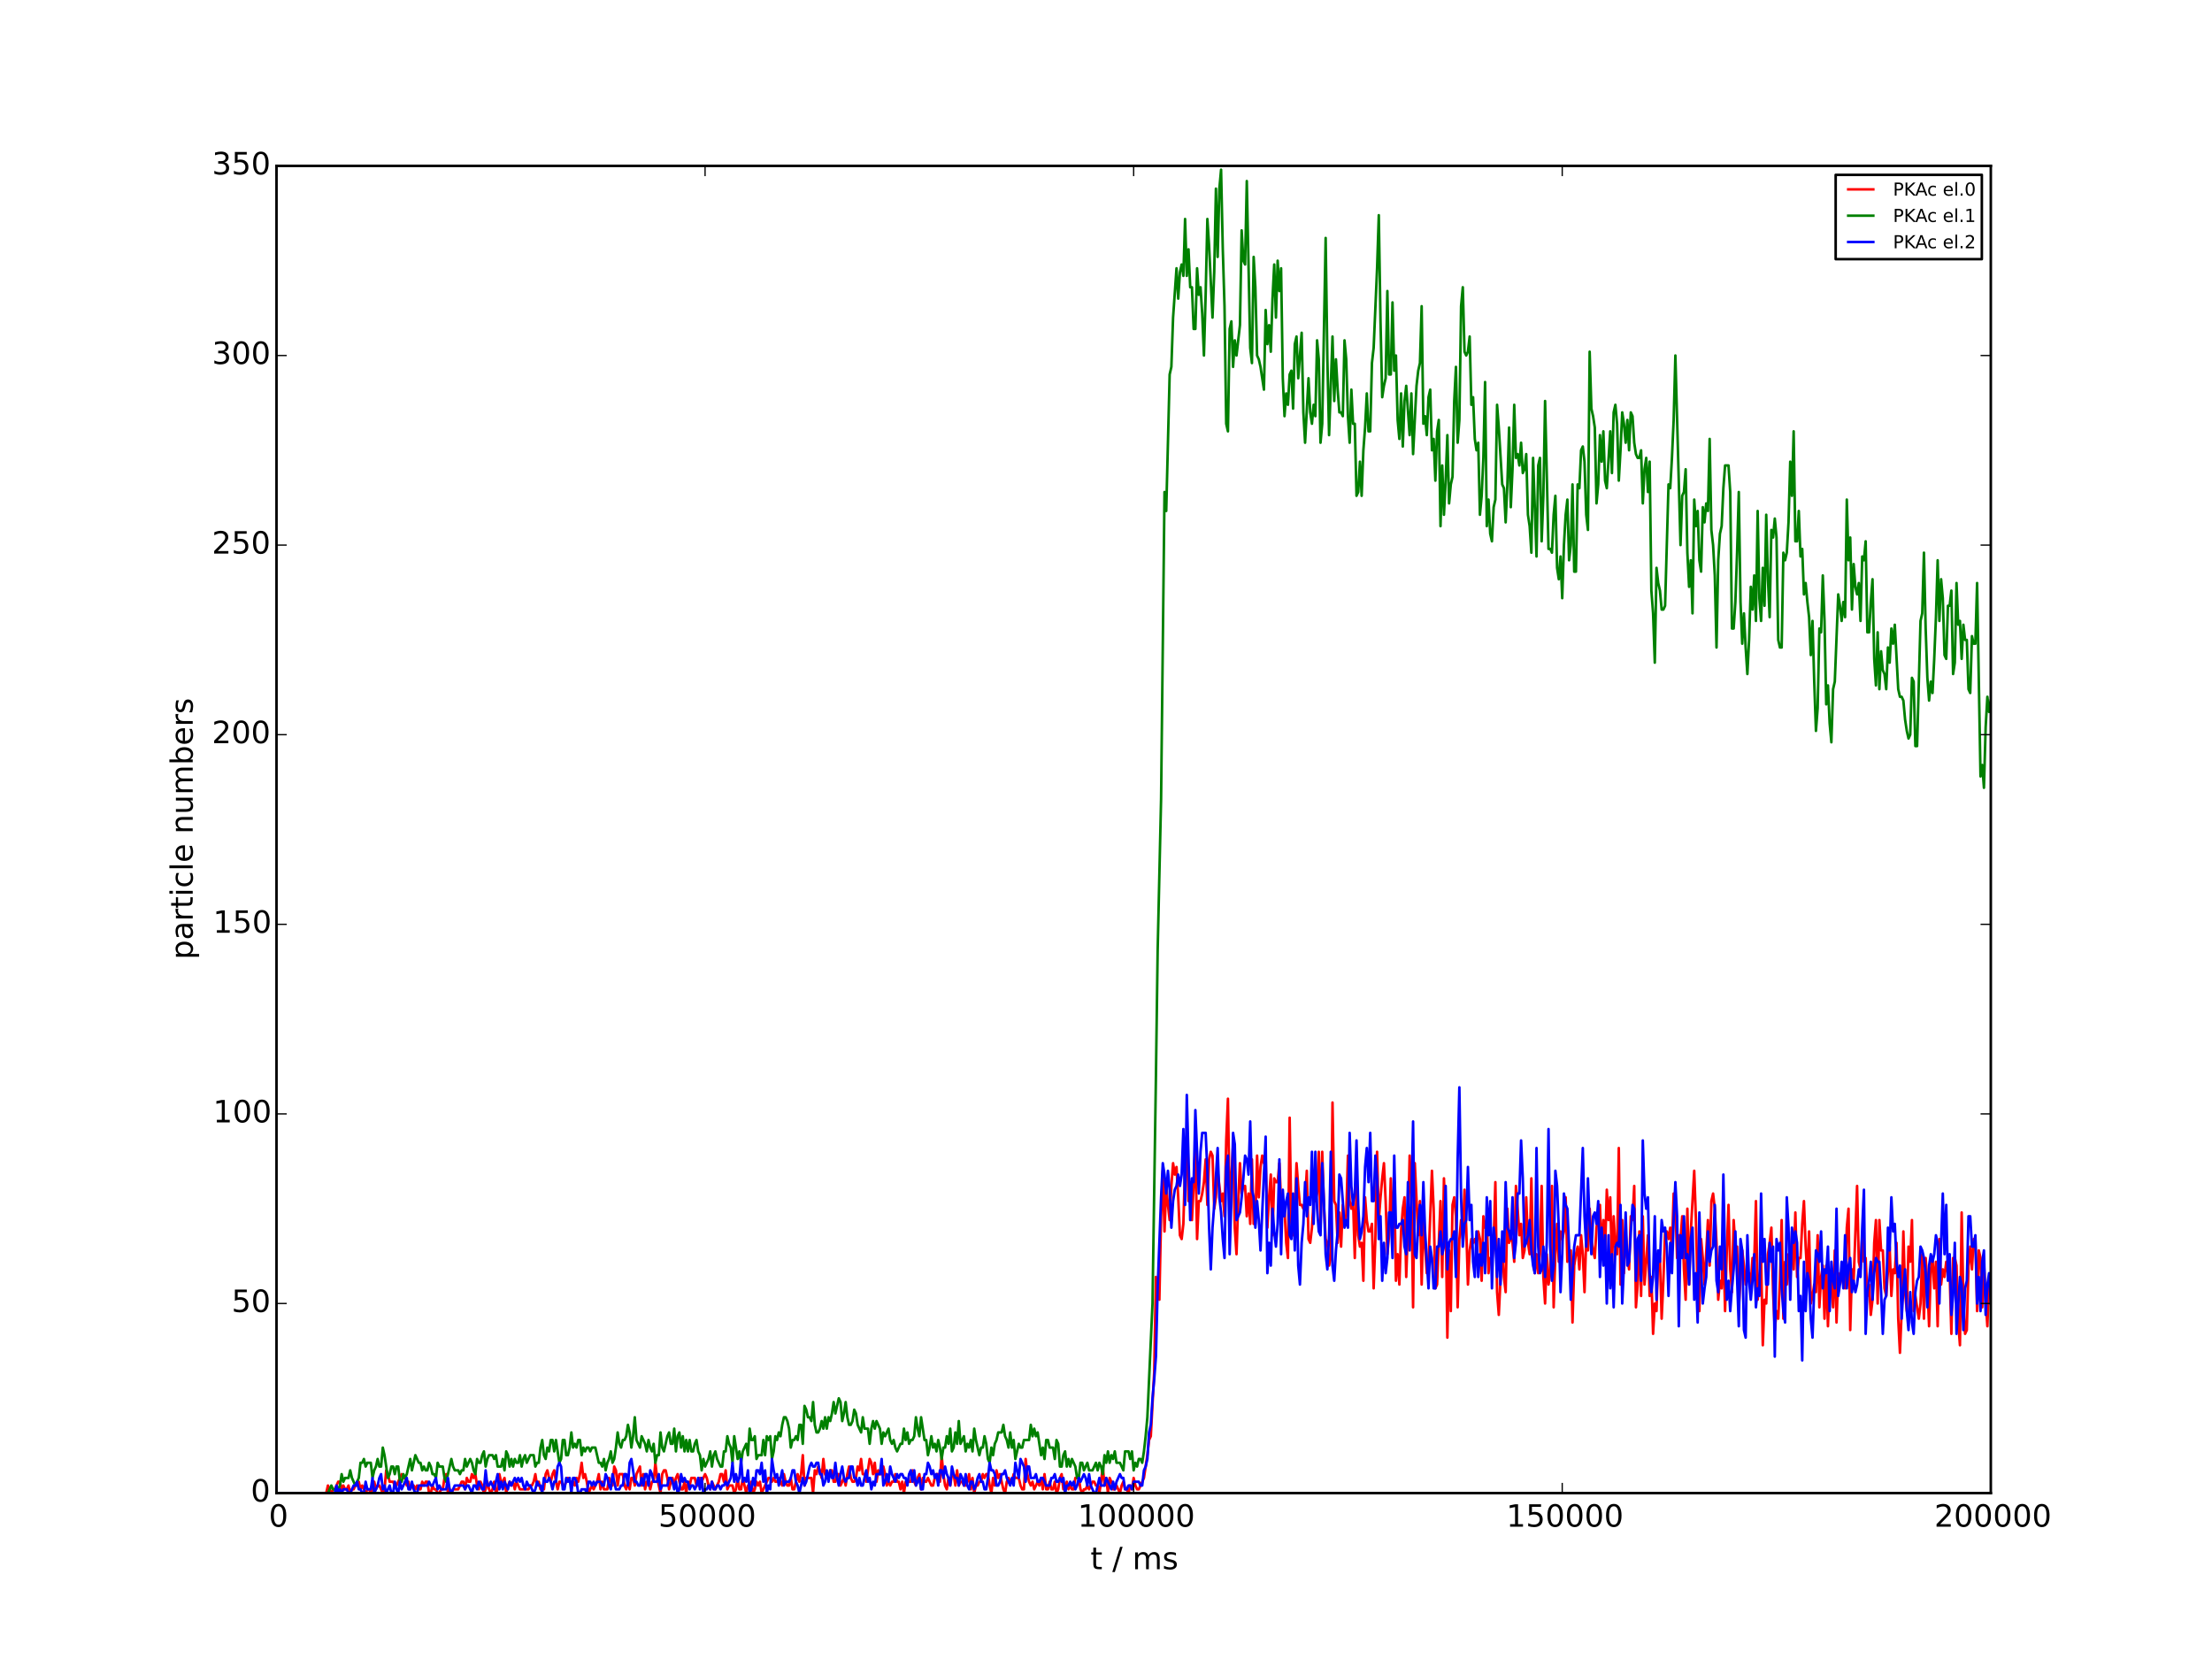 <?xml version="1.0" encoding="utf-8" standalone="no"?>
<!DOCTYPE svg PUBLIC "-//W3C//DTD SVG 1.1//EN"
  "http://www.w3.org/Graphics/SVG/1.1/DTD/svg11.dtd">
<!-- Created with matplotlib (http://matplotlib.org/) -->
<svg height="648pt" version="1.1" viewBox="0 0 864 648" width="864pt" xmlns="http://www.w3.org/2000/svg" xmlns:xlink="http://www.w3.org/1999/xlink">
 <defs>
  <style type="text/css">
*{stroke-linecap:butt;stroke-linejoin:round;}
  </style>
 </defs>
 <g id="figure_1">
  <g id="patch_1">
   <path d="
M0 648
L864 648
L864 0
L0 0
z
" style="fill:#ffffff;"/>
  </g>
  <g id="axes_1">
   <g id="patch_2">
    <path d="
M108 583.2
L777.6 583.2
L777.6 64.8
L108 64.8
z
" style="fill:#ffffff;"/>
   </g>
   <g id="line2d_1">
    <path clip-path="url(#p7ceb695115)" d="
M108 583.2
L127.418 583.2
L128.088 580.238
L129.427 583.2
L130.097 581.719
L130.766 581.719
L132.106 578.757
L132.775 578.757
L133.445 581.719
L134.114 580.238
L134.784 581.719
L135.454 581.719
L136.123 580.238
L136.793 583.2
L137.462 581.719
L138.132 581.719
L138.802 580.238
L139.471 580.238
L140.141 578.757
L140.81 581.719
L141.48 580.238
L142.819 583.2
L143.489 581.719
L144.158 581.719
L144.828 583.2
L145.498 581.719
L146.167 578.757
L146.837 581.719
L147.506 580.238
L148.176 580.238
L149.515 583.2
L150.185 581.719
L150.854 574.313
L151.524 575.794
L152.194 578.757
L153.533 578.757
L154.202 580.238
L154.872 580.238
L156.881 575.794
L157.55 577.275
L158.22 577.275
L158.89 580.238
L159.559 578.757
L160.229 581.719
L160.898 580.238
L161.568 580.238
L162.238 581.719
L162.907 580.238
L163.577 581.719
L164.246 581.719
L164.916 578.757
L165.586 580.238
L166.255 578.757
L166.925 578.757
L167.594 583.2
L168.264 583.2
L168.934 580.238
L169.603 581.719
L170.273 581.719
L170.942 583.2
L171.612 583.2
L172.282 581.719
L172.951 581.719
L173.621 577.275
L174.29 575.794
L174.96 583.2
L175.63 581.719
L176.299 583.2
L176.969 581.719
L178.978 581.719
L180.317 578.757
L180.986 578.757
L181.656 581.719
L182.326 577.275
L182.995 578.757
L183.665 578.757
L184.334 575.794
L185.004 577.275
L185.674 575.794
L186.343 580.238
L187.013 581.719
L187.682 578.757
L188.352 580.238
L189.022 583.2
L189.691 581.719
L190.361 578.757
L191.03 581.719
L191.7 583.2
L192.37 581.719
L193.039 578.757
L193.709 583.2
L194.378 581.719
L195.048 575.794
L195.718 578.757
L196.387 578.757
L197.057 577.275
L197.726 583.2
L198.396 580.238
L199.066 578.757
L199.735 580.238
L200.405 578.757
L201.074 581.719
L201.744 578.757
L203.083 581.719
L206.431 581.719
L207.101 580.238
L207.77 580.238
L208.44 578.757
L209.11 575.794
L209.779 580.238
L210.449 578.757
L211.118 581.719
L212.458 581.719
L213.127 575.794
L213.797 574.313
L214.466 577.275
L215.136 578.757
L215.806 575.794
L216.475 574.313
L217.145 578.757
L217.814 581.719
L218.484 578.757
L219.154 578.757
L219.823 580.238
L220.493 580.238
L221.832 577.275
L222.502 578.757
L223.841 578.757
L224.51 580.238
L225.18 577.275
L225.85 578.757
L226.519 575.794
L227.189 571.351
L227.858 577.275
L228.528 575.794
L229.198 578.757
L229.867 583.2
L231.206 580.238
L231.876 581.719
L233.215 578.757
L233.885 575.794
L234.554 581.719
L235.224 578.757
L235.894 581.719
L237.233 581.719
L237.902 577.275
L239.242 580.238
L239.911 572.832
L240.581 574.313
L241.25 580.238
L241.92 575.794
L243.259 575.794
L243.929 580.238
L244.598 581.719
L245.268 578.757
L245.938 581.719
L246.607 577.275
L247.277 577.275
L247.946 580.238
L248.616 575.794
L249.955 572.832
L250.625 580.238
L251.294 575.794
L251.964 581.719
L252.634 578.757
L253.303 578.757
L253.973 581.719
L254.642 578.757
L255.312 578.757
L255.982 571.351
L256.651 577.275
L257.99 583.2
L258.66 575.794
L259.33 574.313
L259.999 574.313
L260.669 577.275
L261.338 581.719
L262.008 578.757
L262.678 577.275
L263.347 580.238
L264.017 577.275
L264.686 575.794
L266.026 581.719
L266.695 581.719
L267.365 578.757
L268.034 583.2
L268.704 578.757
L269.374 580.238
L270.043 577.275
L271.382 577.275
L272.052 580.238
L272.722 580.238
L273.391 577.275
L274.061 578.757
L275.4 575.794
L276.07 577.275
L276.739 580.238
L277.409 581.719
L278.078 578.757
L279.418 581.719
L280.757 578.757
L281.426 575.794
L282.096 575.794
L282.766 578.757
L283.435 574.313
L284.105 581.719
L284.774 580.238
L286.114 580.238
L286.783 583.2
L287.453 581.719
L288.122 577.275
L288.792 581.719
L289.462 581.719
L290.131 577.275
L291.47 583.2
L292.14 580.238
L292.81 581.719
L293.479 578.757
L294.149 583.2
L294.818 581.719
L295.488 578.757
L296.158 580.238
L296.827 578.757
L297.497 583.2
L300.175 577.275
L300.845 577.275
L301.514 578.757
L302.184 577.275
L302.854 578.757
L303.523 578.757
L304.193 577.275
L305.532 580.238
L306.202 575.794
L306.871 578.757
L307.541 580.238
L308.21 580.238
L308.88 577.275
L309.55 581.719
L310.219 581.719
L311.558 575.794
L312.228 578.757
L312.898 575.794
L313.567 568.389
L314.237 580.238
L314.906 577.275
L316.915 577.275
L317.585 583.2
L318.254 574.313
L318.924 575.794
L319.594 572.832
L320.263 574.313
L320.933 577.275
L321.602 569.87
L322.272 575.794
L322.942 577.275
L323.611 577.275
L324.281 574.313
L324.95 574.313
L325.62 578.757
L326.29 578.757
L326.959 575.794
L327.629 575.794
L328.298 580.238
L329.638 577.275
L330.307 580.238
L330.977 575.794
L331.646 572.832
L332.316 577.275
L332.986 578.757
L333.655 578.757
L334.325 577.275
L334.994 572.832
L335.664 574.313
L336.334 569.87
L337.003 575.794
L337.673 575.794
L338.342 578.757
L339.682 569.87
L340.351 571.351
L341.021 575.794
L341.69 571.351
L342.36 578.757
L343.03 574.313
L343.699 575.794
L344.369 575.794
L345.038 572.832
L345.708 575.794
L346.378 580.238
L347.047 578.757
L347.717 580.238
L348.386 578.757
L349.056 578.757
L349.726 575.794
L350.395 578.757
L351.065 578.757
L351.734 581.719
L352.404 578.757
L353.074 583.2
L353.743 578.757
L355.752 578.757
L356.422 574.313
L357.091 578.757
L357.761 580.238
L358.43 577.275
L359.1 575.794
L359.77 581.719
L360.439 577.275
L361.109 578.757
L361.778 578.757
L362.448 577.275
L363.787 580.238
L364.457 580.238
L365.126 577.275
L365.796 575.794
L366.466 575.794
L367.135 578.757
L367.805 568.389
L368.474 575.794
L369.144 580.238
L369.814 581.719
L370.483 577.275
L371.153 580.238
L371.822 575.794
L372.492 575.794
L373.162 580.238
L373.831 574.313
L374.501 580.238
L375.17 578.757
L375.84 578.757
L376.51 580.238
L377.179 580.238
L377.849 578.757
L378.518 575.794
L379.188 581.719
L379.858 577.275
L380.527 583.2
L381.197 580.238
L381.866 580.238
L382.536 578.757
L383.206 578.757
L383.875 575.794
L384.545 577.275
L385.214 575.794
L385.884 575.794
L386.554 580.238
L387.223 583.2
L387.893 577.275
L388.562 580.238
L389.232 574.313
L389.902 577.275
L390.571 575.794
L391.91 581.719
L392.58 583.2
L393.25 578.757
L393.919 577.275
L394.589 578.757
L395.258 578.757
L395.928 575.794
L396.598 577.275
L397.937 577.275
L398.606 580.238
L399.276 581.719
L399.946 581.719
L400.615 569.87
L401.285 575.794
L401.954 578.757
L402.624 580.238
L403.294 578.757
L403.963 581.719
L405.302 578.757
L405.972 580.238
L406.642 577.275
L407.311 581.719
L407.981 575.794
L408.65 581.719
L409.32 581.719
L409.99 578.757
L410.659 581.719
L411.329 581.719
L411.998 578.757
L412.668 583.2
L413.338 581.719
L414.007 577.275
L414.677 575.794
L415.346 581.719
L416.016 581.719
L416.686 578.757
L417.355 581.719
L418.025 580.238
L418.694 581.719
L419.364 581.719
L420.034 577.275
L421.373 577.275
L422.042 581.719
L422.712 583.2
L423.382 581.719
L424.051 581.719
L424.721 580.238
L425.39 581.719
L426.73 578.757
L427.399 578.757
L428.069 580.238
L428.738 580.238
L429.408 583.2
L430.078 578.757
L430.747 572.832
L431.417 580.238
L432.086 577.275
L432.756 583.2
L433.426 577.275
L434.095 578.757
L434.765 581.719
L435.434 581.719
L436.104 580.238
L437.443 583.2
L438.113 580.238
L438.782 578.757
L439.452 581.719
L440.122 581.719
L440.791 583.2
L441.461 580.238
L442.13 581.719
L442.8 577.275
L443.47 580.238
L444.139 581.719
L444.809 581.719
L446.818 577.275
L448.157 568.389
L448.826 562.464
L449.496 560.983
L450.835 535.803
L451.505 498.775
L452.174 504.699
L452.844 507.662
L453.514 475.077
L454.183 457.303
L454.853 481.001
L455.522 463.227
L456.192 470.633
L456.862 476.558
L457.531 463.227
L458.201 454.341
L458.87 458.784
L459.54 455.822
L460.21 467.671
L460.879 482.482
L461.549 483.963
L462.218 478.039
L462.888 454.341
L463.558 445.454
L464.227 469.152
L464.897 461.746
L465.566 476.558
L466.236 463.227
L466.906 446.935
L467.575 483.963
L468.245 469.152
L468.914 469.152
L469.584 466.19
L470.254 461.746
L470.923 452.859
L471.593 470.633
L472.262 452.859
L472.932 449.897
L473.602 451.378
L474.271 472.114
L474.941 467.671
L475.61 457.303
L476.95 469.152
L477.619 466.19
L478.289 475.077
L478.958 445.454
L479.628 429.161
L480.298 470.633
L480.967 460.265
L481.637 446.935
L482.306 479.52
L482.976 489.888
L483.646 469.152
L484.315 454.341
L484.985 466.19
L485.654 463.227
L486.324 463.227
L486.994 475.077
L487.663 466.19
L488.333 478.039
L489.002 452.859
L489.672 478.039
L490.342 478.039
L491.011 451.378
L491.681 467.671
L492.35 455.822
L493.02 451.378
L493.69 454.341
L494.359 451.378
L495.029 479.52
L495.698 467.671
L496.368 458.784
L497.038 482.482
L497.707 460.265
L498.377 461.746
L499.046 461.746
L499.716 454.341
L500.386 469.152
L501.055 475.077
L501.725 472.114
L502.394 485.445
L503.064 491.369
L503.734 436.567
L504.403 478.039
L505.073 482.482
L505.742 473.595
L506.412 454.341
L507.082 463.227
L507.751 470.633
L508.421 470.633
L509.09 472.114
L509.76 469.152
L510.43 457.303
L511.099 483.963
L511.769 485.445
L512.438 479.52
L513.108 469.152
L513.778 469.152
L514.447 466.19
L515.117 449.897
L515.786 478.039
L516.456 449.897
L517.126 470.633
L517.795 483.963
L518.465 485.445
L519.134 494.331
L519.804 491.369
L520.474 430.642
L521.143 469.152
L521.813 470.633
L522.482 485.445
L523.152 473.595
L523.822 486.926
L524.491 470.633
L525.161 478.039
L525.83 475.077
L526.5 451.378
L527.17 469.152
L527.839 472.114
L528.509 469.152
L529.178 491.369
L529.848 463.227
L530.518 482.482
L531.187 486.926
L531.857 485.445
L532.526 500.256
L533.196 467.671
L533.866 476.558
L534.535 481.001
L535.205 481.001
L535.874 478.039
L536.544 503.218
L537.214 483.963
L537.883 449.897
L538.553 476.558
L539.222 467.671
L539.892 460.265
L540.562 454.341
L541.231 469.152
L541.901 489.888
L542.57 482.482
L543.24 460.265
L543.91 479.52
L544.579 461.746
L545.249 500.256
L545.918 489.888
L546.588 501.737
L547.258 481.001
L547.927 472.114
L548.597 467.671
L549.266 498.775
L549.936 479.52
L550.606 451.378
L551.275 466.19
L551.945 510.624
L552.614 454.341
L553.954 482.482
L554.623 469.152
L555.293 501.737
L555.962 476.558
L557.302 497.294
L557.971 492.85
L559.31 457.303
L559.98 472.114
L560.65 503.218
L561.319 501.737
L562.658 469.152
L563.328 498.775
L563.998 460.265
L564.667 476.558
L565.337 522.473
L566.006 488.407
L566.676 512.105
L567.346 470.633
L568.015 467.671
L568.685 475.077
L569.354 510.624
L570.024 483.963
L570.694 476.558
L571.363 483.963
L572.033 464.709
L572.702 479.52
L573.372 501.737
L574.042 488.407
L574.711 483.963
L575.381 485.445
L576.05 483.963
L576.72 486.926
L577.39 481.001
L578.059 483.963
L578.729 500.256
L579.398 475.077
L580.068 479.52
L580.738 476.558
L581.407 497.294
L582.077 491.369
L582.746 492.85
L583.416 485.445
L584.086 461.746
L584.755 504.699
L585.425 513.586
L586.764 485.445
L587.434 498.775
L588.103 504.699
L588.773 472.114
L589.442 485.445
L590.112 482.482
L590.782 485.445
L591.451 492.85
L592.121 463.227
L592.79 472.114
L593.46 482.482
L594.13 478.039
L594.799 491.369
L595.469 488.407
L596.138 467.671
L596.808 485.445
L597.478 489.888
L598.147 460.265
L598.817 491.369
L599.486 497.294
L600.156 489.888
L600.826 497.294
L601.495 489.888
L602.165 463.227
L602.834 498.775
L603.504 509.143
L604.174 489.888
L604.843 501.737
L605.513 497.294
L606.182 463.227
L606.852 510.624
L607.522 489.888
L608.191 478.039
L608.861 492.85
L609.53 481.001
L610.2 483.963
L610.87 481.001
L611.539 467.671
L612.209 492.85
L612.878 488.407
L613.548 488.407
L614.218 516.549
L614.887 494.331
L615.557 489.888
L616.226 486.926
L616.896 495.813
L617.566 482.482
L618.235 489.888
L618.905 504.699
L619.574 483.963
L620.244 488.407
L620.914 472.114
L621.583 483.963
L622.253 488.407
L622.922 491.369
L623.592 479.52
L624.262 473.595
L624.931 470.633
L625.601 489.888
L626.27 476.558
L626.94 488.407
L627.61 464.709
L628.279 476.558
L628.949 467.671
L629.618 494.331
L630.288 475.077
L630.958 486.926
L631.627 489.888
L632.297 448.416
L632.966 501.737
L633.636 476.558
L634.306 497.294
L634.975 481.001
L635.645 491.369
L636.314 495.813
L636.984 475.077
L637.654 476.558
L638.323 463.227
L638.993 510.624
L639.662 501.737
L640.332 481.001
L641.002 506.181
L641.671 475.077
L642.341 501.737
L643.01 492.85
L643.68 482.482
L644.35 506.181
L645.019 498.775
L645.689 520.992
L646.358 509.143
L647.028 512.105
L647.698 489.888
L648.367 491.369
L649.037 515.067
L649.706 500.256
L650.376 481.001
L651.046 481.001
L651.715 483.963
L652.385 479.52
L653.054 488.407
L653.724 466.19
L654.394 470.633
L655.063 491.369
L655.733 482.482
L656.402 483.963
L657.072 475.077
L657.742 495.813
L658.411 507.662
L659.081 472.114
L659.75 501.737
L660.42 481.001
L661.759 457.303
L662.429 476.558
L663.098 504.699
L663.768 512.105
L664.438 483.963
L665.107 491.369
L665.777 501.737
L667.116 476.558
L667.786 494.331
L668.455 469.152
L669.125 466.19
L669.794 472.114
L670.464 485.445
L671.134 507.662
L671.803 500.256
L672.473 503.218
L673.142 485.445
L673.812 512.105
L674.482 488.407
L675.151 470.633
L675.821 495.813
L676.49 504.699
L677.16 476.558
L677.83 486.926
L678.499 486.926
L679.169 510.624
L680.508 488.407
L681.178 494.331
L681.847 501.737
L682.517 497.294
L683.186 497.294
L683.856 501.737
L684.526 491.369
L685.195 492.85
L685.865 469.152
L686.534 507.662
L687.204 500.256
L687.874 491.369
L688.543 525.435
L689.213 507.662
L689.882 509.143
L690.552 489.888
L691.222 485.445
L691.891 479.52
L692.561 504.699
L693.23 519.511
L693.9 512.105
L694.57 515.067
L695.239 500.256
L695.909 476.558
L696.578 515.067
L697.248 492.85
L697.918 501.737
L698.587 489.888
L699.257 501.737
L699.926 481.001
L700.596 495.813
L701.266 473.595
L701.935 498.775
L702.605 491.369
L703.274 491.369
L703.944 478.039
L704.614 469.152
L705.283 486.926
L705.953 498.775
L706.622 481.001
L707.292 509.143
L707.962 506.181
L708.631 501.737
L709.301 504.699
L709.97 482.482
L710.64 510.624
L711.31 498.775
L711.979 494.331
L712.649 515.067
L713.318 494.331
L713.988 518.03
L714.658 500.256
L715.327 500.256
L715.997 510.624
L716.666 488.407
L717.336 516.549
L718.006 497.294
L718.675 498.775
L719.345 498.775
L720.014 501.737
L720.684 503.218
L721.354 479.52
L722.023 472.114
L722.693 519.511
L723.362 495.813
L724.032 500.256
L725.371 463.227
L726.041 492.85
L726.71 495.813
L727.38 482.482
L728.05 492.85
L728.719 491.369
L729.389 506.181
L730.058 501.737
L730.728 513.586
L731.398 507.662
L732.067 485.445
L732.737 476.558
L733.406 509.143
L734.076 476.558
L734.746 488.407
L735.415 488.407
L736.085 503.218
L736.754 506.181
L738.094 486.926
L738.763 506.181
L739.433 495.813
L740.102 497.294
L740.772 485.445
L741.442 515.067
L742.111 528.398
L742.781 512.105
L743.45 481.001
L744.12 504.699
L744.79 512.105
L745.459 486.926
L746.129 492.85
L746.798 476.558
L747.468 512.105
L748.138 506.181
L749.477 515.067
L750.146 509.143
L750.816 489.888
L751.486 515.067
L752.155 491.369
L752.825 501.737
L753.494 518.03
L754.164 495.813
L754.834 491.369
L755.503 503.218
L756.173 492.85
L756.842 518.03
L757.512 483.963
L758.182 501.737
L758.851 495.813
L759.521 498.775
L760.19 492.85
L760.86 497.294
L761.53 497.294
L762.199 520.992
L762.869 491.369
L763.538 491.369
L764.208 494.331
L764.878 516.549
L765.547 525.435
L766.217 473.595
L766.886 507.662
L767.556 520.992
L768.226 519.511
L768.895 494.331
L769.565 486.926
L770.234 495.813
L770.904 483.963
L771.574 483.963
L772.243 512.105
L772.913 488.407
L773.582 491.369
L774.252 510.624
L774.922 492.85
L775.591 507.662
L776.261 518.03
L776.93 500.256
L777.6 504.699
L777.6 504.699" style="fill:none;stroke:#ff0000;stroke-linecap:square;"/>
   </g>
   <g id="line2d_2">
    <path clip-path="url(#p7ceb695115)" d="
M108 583.2
L128.088 583.2
L129.427 580.238
L130.097 581.719
L130.766 581.719
L131.436 583.2
L132.775 580.238
L133.445 575.794
L134.114 578.757
L134.784 577.275
L136.123 577.275
L136.793 574.313
L137.462 577.275
L138.802 580.238
L140.141 577.275
L140.81 571.351
L141.48 571.351
L142.15 569.87
L142.819 572.832
L143.489 571.351
L144.828 571.351
L145.498 577.275
L146.167 574.313
L146.837 572.832
L147.506 569.87
L148.176 572.832
L148.846 572.832
L149.515 565.426
L150.185 568.389
L151.524 577.275
L152.194 575.794
L152.863 572.832
L153.533 572.832
L154.202 575.794
L154.872 572.832
L155.542 572.832
L156.211 578.757
L156.881 578.757
L157.55 575.794
L158.22 577.275
L158.89 575.794
L160.229 569.87
L160.898 574.313
L162.238 568.389
L163.577 571.351
L164.246 571.351
L164.916 574.313
L165.586 572.832
L166.255 574.313
L166.925 574.313
L167.594 571.351
L168.264 572.832
L168.934 575.794
L169.603 575.794
L170.273 577.275
L170.942 571.351
L171.612 572.832
L172.951 572.832
L173.621 577.275
L174.29 578.757
L176.299 569.87
L176.969 572.832
L177.638 574.313
L178.978 574.313
L179.647 575.794
L180.317 574.313
L180.986 574.313
L181.656 569.87
L182.326 572.832
L183.665 569.87
L184.334 571.351
L185.004 574.313
L185.674 575.794
L186.343 569.87
L187.013 571.351
L187.682 571.351
L188.352 568.389
L189.022 566.907
L189.691 572.832
L190.361 569.87
L191.03 568.389
L192.37 568.389
L193.039 569.87
L193.709 568.389
L194.378 572.832
L195.718 572.832
L196.387 569.87
L197.057 574.313
L197.726 566.907
L198.396 568.389
L199.066 572.832
L199.735 569.87
L200.405 572.832
L201.074 569.87
L201.744 571.351
L202.414 571.351
L203.083 568.389
L203.753 572.832
L204.422 569.87
L205.092 568.389
L205.762 571.351
L207.101 568.389
L208.44 568.389
L209.11 572.832
L209.779 571.351
L210.449 571.351
L211.118 565.426
L211.788 562.464
L212.458 568.389
L213.127 569.87
L213.797 565.426
L214.466 566.907
L215.136 562.464
L215.806 562.464
L216.475 566.907
L217.145 562.464
L218.484 571.351
L219.154 569.87
L219.823 562.464
L220.493 562.464
L221.162 568.389
L221.832 568.389
L222.502 565.426
L223.171 559.502
L223.841 565.426
L224.51 563.945
L225.18 565.426
L225.85 562.464
L226.519 562.464
L227.189 568.389
L227.858 565.426
L228.528 566.907
L229.198 565.426
L229.867 565.426
L230.537 566.907
L231.206 565.426
L232.546 565.426
L233.885 571.351
L234.554 571.351
L235.224 572.832
L235.894 569.87
L236.563 574.313
L237.233 571.351
L237.902 569.87
L238.572 566.907
L239.242 571.351
L239.911 569.87
L240.581 565.426
L241.25 559.502
L241.92 563.945
L242.59 565.426
L243.259 562.464
L243.929 562.464
L244.598 560.983
L245.268 556.539
L245.938 559.502
L246.607 565.426
L247.277 560.983
L247.946 553.577
L248.616 562.464
L249.955 565.426
L250.625 560.983
L251.964 563.945
L252.634 566.907
L253.303 562.464
L253.973 565.426
L254.642 566.907
L255.312 563.945
L255.982 571.351
L256.651 568.389
L257.321 568.389
L257.99 559.502
L258.66 565.426
L259.33 566.907
L260.669 560.983
L261.338 559.502
L262.008 563.945
L262.678 563.945
L263.347 558.021
L264.017 566.907
L264.686 560.983
L265.356 559.502
L266.026 565.426
L266.695 560.983
L267.365 566.907
L268.034 562.464
L268.704 566.907
L269.374 562.464
L270.043 566.907
L270.713 566.907
L271.382 563.945
L272.052 562.464
L272.722 566.907
L273.391 568.389
L274.061 574.313
L274.73 569.87
L275.4 572.832
L276.739 569.87
L277.409 566.907
L278.078 572.832
L278.748 568.389
L279.418 566.907
L280.087 569.87
L281.426 572.832
L282.096 572.832
L282.766 566.907
L283.435 566.907
L284.105 560.983
L284.774 563.945
L285.444 565.426
L286.114 571.351
L286.783 560.983
L288.122 569.87
L288.792 566.907
L289.462 571.351
L290.131 566.907
L291.47 563.945
L292.14 568.389
L292.81 558.021
L293.479 562.464
L294.149 562.464
L294.818 560.983
L295.488 569.87
L296.158 568.389
L297.497 568.389
L298.166 562.464
L298.836 568.389
L299.506 560.983
L300.175 562.464
L300.845 560.983
L301.514 569.87
L302.184 566.907
L302.854 560.983
L303.523 562.464
L304.193 559.502
L304.862 560.983
L305.532 556.539
L306.202 553.577
L306.871 553.577
L307.541 555.058
L308.21 558.021
L308.88 565.426
L309.55 562.464
L310.219 562.464
L310.889 560.983
L311.558 562.464
L312.228 556.539
L312.898 556.539
L313.567 563.945
L314.237 549.134
L314.906 550.615
L315.576 553.577
L316.246 553.577
L316.915 555.058
L317.585 547.653
L318.254 556.539
L318.924 559.502
L319.594 559.502
L320.263 558.021
L320.933 555.058
L321.602 558.021
L322.272 553.577
L322.942 558.021
L323.611 553.577
L324.281 555.058
L324.95 552.096
L325.62 547.653
L326.29 552.096
L327.629 546.171
L328.298 547.653
L328.968 555.058
L329.638 552.096
L330.307 547.653
L330.977 553.577
L331.646 556.539
L332.316 556.539
L332.986 555.058
L333.655 550.615
L334.325 552.096
L334.994 556.539
L336.334 559.502
L337.003 553.577
L337.673 558.021
L339.012 558.021
L339.682 563.945
L340.351 558.021
L341.021 555.058
L341.69 558.021
L342.36 555.058
L343.699 558.021
L344.369 563.945
L345.038 559.502
L345.708 560.983
L347.047 558.021
L347.717 562.464
L348.386 563.945
L349.056 562.464
L349.726 565.426
L350.395 566.907
L351.734 563.945
L352.404 563.945
L353.074 558.021
L353.743 562.464
L354.413 559.502
L355.082 563.945
L355.752 562.464
L356.422 562.464
L357.091 560.983
L357.761 553.577
L358.43 558.021
L359.1 560.983
L359.77 553.577
L361.109 562.464
L361.778 562.464
L362.448 568.389
L363.118 565.426
L363.787 560.983
L364.457 565.426
L365.126 563.945
L365.796 566.907
L366.466 562.464
L367.135 565.426
L367.805 569.87
L368.474 565.426
L369.144 565.426
L369.814 560.983
L370.483 563.945
L371.153 558.021
L371.822 566.907
L372.492 565.426
L373.162 559.502
L373.831 563.945
L374.501 555.058
L375.17 563.945
L376.51 560.983
L377.179 566.907
L377.849 563.945
L378.518 565.426
L379.188 562.464
L379.858 566.907
L380.527 558.021
L381.197 562.464
L382.536 568.389
L383.206 565.426
L383.875 565.426
L384.545 560.983
L385.214 563.945
L385.884 569.87
L386.554 571.351
L387.223 565.426
L387.893 568.389
L388.562 563.945
L389.232 562.464
L389.902 559.502
L391.241 559.502
L391.91 556.539
L392.58 560.983
L393.25 562.464
L393.919 565.426
L394.589 559.502
L395.258 565.426
L395.928 562.464
L396.598 569.87
L397.937 563.945
L398.606 565.426
L399.276 565.426
L399.946 562.464
L401.954 562.464
L402.624 556.539
L403.294 560.983
L403.963 558.021
L404.633 560.983
L405.302 559.502
L406.642 568.389
L407.311 565.426
L407.981 569.87
L408.65 562.464
L409.32 562.464
L409.99 565.426
L411.329 565.426
L411.998 569.87
L412.668 562.464
L413.338 563.945
L414.007 572.832
L414.677 572.832
L415.346 568.389
L416.016 566.907
L416.686 572.832
L417.355 569.87
L418.025 572.832
L418.694 569.87
L420.034 572.832
L420.703 577.275
L421.373 577.275
L422.042 571.351
L422.712 571.351
L423.382 574.313
L424.721 571.351
L425.39 574.313
L426.73 574.313
L428.069 571.351
L428.738 574.313
L429.408 571.351
L430.078 572.832
L430.747 575.794
L431.417 568.389
L432.086 571.351
L432.756 566.907
L433.426 571.351
L434.095 568.389
L434.765 569.87
L435.434 566.907
L436.104 571.351
L437.443 571.351
L438.782 574.313
L439.452 566.907
L440.791 566.907
L441.461 569.87
L442.13 566.907
L442.8 574.313
L443.47 571.351
L444.139 572.832
L444.809 569.87
L445.478 569.87
L446.148 571.351
L446.818 566.907
L447.487 560.983
L448.157 553.577
L450.166 509.143
L451.505 420.274
L452.174 371.397
L453.514 312.151
L454.853 192.178
L455.522 199.584
L456.862 146.263
L457.531 143.301
L458.201 124.046
L459.54 104.791
L460.21 116.64
L460.879 106.272
L461.549 103.31
L462.218 107.753
L462.888 85.536
L463.558 107.753
L464.227 97.385
L464.897 112.197
L465.566 112.197
L466.236 128.489
L466.906 128.489
L467.575 104.791
L468.245 115.159
L468.914 112.197
L469.584 122.565
L470.254 138.857
L470.923 115.159
L471.593 85.536
L472.262 95.904
L473.602 124.046
L474.271 106.272
L474.941 73.687
L475.61 100.347
L476.28 73.687
L476.95 66.281
L477.619 97.385
L478.289 119.602
L478.958 165.518
L479.628 168.48
L480.298 128.489
L480.967 125.527
L481.637 143.301
L482.306 132.933
L482.976 138.857
L484.315 127.008
L484.985 89.979
L485.654 101.829
L486.324 103.31
L486.994 70.725
L488.333 135.895
L489.002 141.819
L489.672 100.347
L490.342 112.197
L491.011 138.857
L491.681 140.338
L492.35 143.301
L493.69 152.187
L494.359 121.083
L495.029 134.414
L495.698 127.008
L496.368 137.376
L497.038 116.64
L497.707 103.31
L498.377 124.046
L499.046 101.829
L499.716 113.678
L500.386 104.791
L501.055 147.744
L501.725 162.555
L502.394 153.669
L503.064 158.112
L503.734 146.263
L504.403 144.782
L505.073 159.593
L505.742 134.414
L506.412 131.451
L507.082 147.744
L508.421 129.97
L509.09 161.074
L509.76 172.923
L511.099 147.744
L511.769 161.074
L512.438 165.518
L513.108 158.112
L513.778 162.555
L514.447 132.933
L515.117 140.338
L515.786 172.923
L516.456 165.518
L517.795 92.942
L518.465 140.338
L519.134 169.961
L520.474 131.451
L521.143 156.631
L521.813 140.338
L522.482 152.187
L523.152 161.074
L523.822 161.074
L524.491 162.555
L525.161 132.933
L525.83 140.338
L526.5 162.555
L527.17 172.923
L527.839 152.187
L528.509 165.518
L529.178 165.518
L529.848 193.659
L530.518 192.178
L531.187 180.329
L531.857 193.659
L532.526 175.886
L533.196 166.999
L533.866 153.669
L534.535 168.48
L535.205 168.48
L535.874 141.819
L536.544 135.895
L537.883 104.791
L538.553 84.055
L539.222 125.527
L539.892 155.15
L540.562 150.706
L541.231 147.744
L541.901 113.678
L542.57 146.263
L543.24 146.263
L543.91 118.121
L544.579 144.782
L545.249 138.857
L545.918 164.037
L546.588 171.442
L547.258 153.669
L547.927 174.405
L548.597 156.631
L549.266 150.706
L550.606 169.961
L551.275 153.669
L551.945 177.367
L553.284 150.706
L553.954 144.782
L554.623 141.819
L555.293 119.602
L555.962 165.518
L556.632 162.555
L557.302 169.961
L557.971 155.15
L558.641 152.187
L559.31 175.886
L559.98 171.442
L560.65 187.735
L561.319 168.48
L561.989 164.037
L562.658 205.509
L563.328 181.81
L563.998 201.065
L564.667 187.735
L565.337 169.961
L566.006 196.622
L566.676 189.216
L567.346 186.254
L568.015 156.631
L568.685 143.301
L569.354 172.923
L570.024 164.037
L570.694 119.602
L571.363 112.197
L572.033 137.376
L572.702 138.857
L573.372 137.376
L574.042 131.451
L574.711 158.112
L575.381 155.15
L576.05 171.442
L576.72 175.886
L577.39 172.923
L578.059 201.065
L578.729 193.659
L579.398 178.848
L580.068 149.225
L580.738 205.509
L581.407 195.141
L582.077 208.471
L582.746 211.433
L583.416 198.103
L584.086 195.141
L584.755 158.112
L585.425 166.999
L586.764 189.216
L587.434 190.697
L588.103 204.027
L588.773 189.216
L589.442 166.999
L590.112 198.103
L590.782 183.291
L591.451 158.112
L592.121 178.848
L592.79 177.367
L593.46 181.81
L594.13 172.923
L594.799 184.773
L595.469 183.291
L596.138 177.367
L596.808 201.065
L597.478 205.509
L598.147 215.877
L598.817 178.848
L600.156 217.358
L600.826 181.81
L601.495 178.848
L602.165 211.433
L602.834 193.659
L603.504 156.631
L604.843 214.395
L605.513 214.395
L606.182 215.877
L606.852 201.065
L607.522 193.659
L608.191 221.801
L608.861 226.245
L609.53 217.358
L610.2 233.65
L610.87 212.914
L611.539 201.065
L612.209 195.141
L612.878 218.839
L613.548 212.914
L614.218 189.216
L614.887 223.282
L615.557 223.282
L616.226 189.216
L616.896 190.697
L617.566 175.886
L618.235 174.405
L618.905 180.329
L619.574 201.065
L620.244 206.99
L620.914 137.376
L621.583 159.593
L622.253 162.555
L622.922 166.999
L623.592 196.622
L624.262 189.216
L624.931 169.961
L625.601 180.329
L626.27 168.48
L626.94 187.735
L627.61 190.697
L628.949 168.48
L629.618 184.773
L630.288 161.074
L630.958 158.112
L631.627 165.518
L632.297 187.735
L632.966 175.886
L633.636 161.074
L634.306 165.518
L634.975 172.923
L635.645 164.037
L636.314 175.886
L636.984 161.074
L637.654 162.555
L638.323 172.923
L638.993 177.367
L639.662 178.848
L640.332 178.848
L641.002 175.886
L641.671 196.622
L642.341 183.291
L643.01 178.848
L643.68 192.178
L644.35 180.329
L645.019 230.688
L645.689 239.575
L646.358 258.83
L647.028 221.801
L647.698 227.726
L648.367 230.688
L649.037 238.094
L649.706 238.094
L650.376 236.613
L651.715 189.216
L652.385 190.697
L653.054 178.848
L653.724 164.037
L654.394 138.857
L656.402 212.914
L657.072 193.659
L657.742 192.178
L658.411 183.291
L659.081 215.877
L659.75 229.207
L660.42 218.839
L661.09 239.575
L661.759 195.141
L662.429 205.509
L663.098 199.584
L663.768 218.839
L664.438 223.282
L665.107 198.103
L665.777 204.027
L666.446 196.622
L667.116 199.584
L667.786 171.442
L668.455 206.99
L669.125 212.914
L669.794 224.763
L670.464 252.905
L671.134 218.839
L671.803 208.471
L672.473 205.509
L673.142 190.697
L673.812 181.81
L675.151 181.81
L675.821 192.178
L676.49 245.499
L677.16 245.499
L677.83 235.131
L678.499 215.877
L679.169 192.178
L679.838 235.131
L680.508 251.424
L681.178 239.575
L681.847 252.905
L682.517 263.273
L683.186 249.943
L683.856 229.207
L684.526 238.094
L685.195 224.763
L685.865 242.537
L686.534 199.584
L687.204 233.65
L687.874 242.537
L688.543 221.801
L689.213 236.613
L689.882 201.065
L690.552 226.245
L691.222 241.056
L691.891 206.99
L692.561 209.952
L693.23 202.546
L693.9 209.952
L694.57 249.943
L695.239 252.905
L695.909 252.905
L696.578 215.877
L697.248 218.839
L697.918 215.877
L698.587 204.027
L699.257 180.329
L699.926 193.659
L700.596 168.48
L701.266 211.433
L701.935 211.433
L702.605 199.584
L703.274 217.358
L703.944 214.395
L704.614 232.169
L705.283 227.726
L705.953 235.131
L706.622 241.056
L707.292 255.867
L707.962 242.537
L708.631 266.235
L709.301 285.49
L709.97 276.603
L710.64 245.499
L711.31 246.981
L711.979 224.763
L712.649 242.537
L713.318 275.122
L713.988 267.717
L714.658 282.528
L715.327 289.934
L715.997 269.198
L716.666 266.235
L718.006 232.169
L718.675 236.613
L719.345 242.537
L720.014 235.131
L720.684 241.056
L721.354 195.141
L722.023 218.839
L722.693 209.952
L723.362 238.094
L724.032 220.32
L724.702 229.207
L725.371 232.169
L726.041 227.726
L726.71 242.537
L727.38 217.358
L728.05 218.839
L728.719 211.433
L729.389 246.981
L730.058 246.981
L730.728 235.131
L731.398 226.245
L732.067 257.349
L732.737 267.717
L733.406 246.981
L734.076 269.198
L734.746 254.386
L735.415 261.792
L736.085 263.273
L736.754 269.198
L737.424 252.905
L738.094 258.83
L738.763 245.499
L739.433 251.424
L740.102 244.018
L741.442 269.198
L742.111 272.16
L742.781 272.16
L743.45 273.641
L744.12 281.047
L744.79 285.49
L745.459 288.453
L746.129 286.971
L746.798 264.754
L747.468 266.235
L748.138 291.415
L748.807 291.415
L750.146 242.537
L750.816 239.575
L751.486 215.877
L752.155 245.499
L752.825 264.754
L753.494 273.641
L754.164 266.235
L754.834 270.679
L755.503 257.349
L756.173 241.056
L756.842 218.839
L757.512 242.537
L758.182 226.245
L758.851 233.65
L759.521 255.867
L760.19 257.349
L760.86 236.613
L761.53 236.613
L762.199 230.688
L762.869 263.273
L763.538 258.83
L764.208 227.726
L764.878 244.018
L765.547 242.537
L766.217 257.349
L766.886 244.018
L767.556 249.943
L768.226 249.943
L768.895 269.198
L769.565 270.679
L770.234 248.462
L770.904 251.424
L771.574 251.424
L772.243 227.726
L773.582 303.264
L774.252 298.821
L774.922 307.707
L775.591 284.009
L776.261 272.16
L776.93 278.085
L777.6 273.641
L777.6 273.641" style="fill:none;stroke:#008000;stroke-linecap:square;"/>
   </g>
   <g id="line2d_3">
    <path clip-path="url(#p7ceb695115)" d="
M108 583.2
L130.766 583.2
L131.436 580.238
L132.106 583.2
L132.775 581.719
L133.445 583.2
L134.114 581.719
L135.454 581.719
L136.123 583.2
L136.793 583.2
L138.132 580.238
L138.802 580.238
L139.471 578.757
L140.141 581.719
L140.81 581.719
L141.48 583.2
L142.15 583.2
L142.819 578.757
L143.489 581.719
L144.828 581.719
L145.498 577.275
L146.167 583.2
L147.506 580.238
L148.176 577.275
L148.846 575.794
L149.515 581.719
L150.185 580.238
L150.854 583.2
L152.194 580.238
L152.863 583.2
L153.533 583.2
L154.202 578.757
L154.872 581.719
L155.542 583.2
L156.211 578.757
L156.881 581.719
L158.89 577.275
L159.559 581.719
L160.229 581.719
L160.898 578.757
L161.568 581.719
L162.238 583.2
L162.907 583.2
L163.577 580.238
L166.925 580.238
L167.594 578.757
L168.264 580.238
L168.934 580.238
L170.273 577.275
L170.942 581.719
L171.612 580.238
L172.282 581.719
L174.29 581.719
L174.96 577.275
L175.63 581.719
L176.299 583.2
L177.638 580.238
L180.986 580.238
L181.656 581.719
L182.326 580.238
L182.995 580.238
L184.334 583.2
L185.004 580.238
L185.674 580.238
L186.343 581.719
L187.013 578.757
L188.352 581.719
L189.022 581.719
L189.691 574.313
L190.361 580.238
L191.03 580.238
L191.7 578.757
L193.039 581.719
L194.378 575.794
L195.048 581.719
L195.718 578.757
L196.387 581.719
L197.057 578.757
L198.396 581.719
L199.066 578.757
L199.735 580.238
L201.074 577.275
L201.744 578.757
L202.414 577.275
L203.083 578.757
L203.753 577.275
L204.422 580.238
L205.092 581.719
L205.762 578.757
L206.431 580.238
L207.101 580.238
L208.44 583.2
L209.11 581.719
L209.779 578.757
L210.449 580.238
L211.118 580.238
L211.788 583.2
L212.458 577.275
L213.127 578.757
L213.797 578.757
L214.466 577.275
L215.136 578.757
L215.806 581.719
L216.475 578.757
L217.145 578.757
L217.814 572.832
L218.484 571.351
L219.154 572.832
L219.823 581.719
L220.493 581.719
L221.162 577.275
L221.832 578.757
L222.502 577.275
L223.171 583.2
L223.841 577.275
L224.51 577.275
L225.18 578.757
L225.85 583.2
L226.519 583.2
L227.189 581.719
L228.528 581.719
L229.198 583.2
L229.867 578.757
L230.537 578.757
L231.206 580.238
L231.876 578.757
L232.546 580.238
L233.215 578.757
L234.554 578.757
L235.224 580.238
L235.894 580.238
L236.563 575.794
L237.233 577.275
L237.902 580.238
L238.572 581.719
L239.242 575.794
L240.581 581.719
L241.92 581.719
L242.59 580.238
L243.259 580.238
L243.929 575.794
L244.598 575.794
L245.268 580.238
L245.938 571.351
L246.607 569.87
L247.946 578.757
L248.616 578.757
L249.286 580.238
L249.955 580.238
L250.625 577.275
L251.294 580.238
L251.964 575.794
L252.634 575.794
L253.303 580.238
L253.973 574.313
L254.642 575.794
L255.312 578.757
L256.651 578.757
L257.321 575.794
L257.99 581.719
L258.66 580.238
L260.669 580.238
L261.338 577.275
L262.008 577.275
L262.678 578.757
L263.347 581.719
L264.017 578.757
L264.686 583.2
L265.356 581.719
L266.026 575.794
L266.695 578.757
L267.365 577.275
L268.034 578.757
L268.704 578.757
L269.374 581.719
L270.043 580.238
L270.713 580.238
L271.382 581.719
L272.052 580.238
L272.722 577.275
L273.391 581.719
L274.061 577.275
L274.73 583.2
L275.4 581.719
L276.07 581.719
L276.739 580.238
L277.409 581.719
L278.078 578.757
L278.748 581.719
L279.418 581.719
L280.087 580.238
L280.757 580.238
L281.426 581.719
L282.096 580.238
L282.766 580.238
L283.435 578.757
L284.105 580.238
L285.444 577.275
L286.114 571.351
L286.783 578.757
L287.453 575.794
L288.122 578.757
L288.792 577.275
L289.462 569.87
L290.131 578.757
L290.801 577.275
L291.47 578.757
L292.14 574.313
L292.81 583.2
L293.479 581.719
L294.149 577.275
L294.818 580.238
L295.488 574.313
L296.158 574.313
L296.827 575.794
L297.497 571.351
L298.166 578.757
L298.836 574.313
L299.506 583.2
L300.175 580.238
L300.845 581.719
L301.514 569.87
L302.184 574.313
L302.854 577.275
L303.523 575.794
L304.193 580.238
L305.532 574.313
L306.202 580.238
L306.871 578.757
L308.21 578.757
L308.88 577.275
L309.55 574.313
L310.219 574.313
L310.889 578.757
L311.558 580.238
L312.228 583.2
L313.567 577.275
L314.237 580.238
L314.906 578.757
L316.246 572.832
L316.915 571.351
L317.585 572.832
L318.254 572.832
L318.924 571.351
L319.594 571.351
L320.263 575.794
L320.933 575.794
L321.602 580.238
L322.272 578.757
L322.942 574.313
L323.611 578.757
L324.281 574.313
L324.95 577.275
L325.62 577.275
L326.29 571.351
L326.959 577.275
L327.629 580.238
L328.298 575.794
L328.968 572.832
L329.638 577.275
L330.307 578.757
L330.977 577.275
L331.646 577.275
L332.316 572.832
L332.986 572.832
L333.655 577.275
L334.325 577.275
L334.994 580.238
L335.664 577.275
L336.334 580.238
L337.003 580.238
L338.342 574.313
L339.012 578.757
L339.682 577.275
L340.351 581.719
L341.021 578.757
L341.69 580.238
L342.36 575.794
L343.699 575.794
L344.369 569.87
L345.038 580.238
L345.708 578.757
L346.378 575.794
L347.047 578.757
L347.717 572.832
L348.386 575.794
L349.726 578.757
L350.395 575.794
L351.065 577.275
L351.734 575.794
L352.404 575.794
L353.074 577.275
L353.743 577.275
L354.413 580.238
L355.082 575.794
L355.752 574.313
L356.422 578.757
L357.091 574.313
L357.761 580.238
L359.1 577.275
L359.77 581.719
L360.439 581.719
L361.109 575.794
L361.778 575.794
L362.448 571.351
L363.118 572.832
L363.787 575.794
L364.457 574.313
L365.126 577.275
L365.796 575.794
L366.466 580.238
L367.135 574.313
L367.805 574.313
L368.474 577.275
L369.144 572.832
L369.814 575.794
L370.483 577.275
L371.153 580.238
L371.822 572.832
L372.492 575.794
L373.162 577.275
L373.831 577.275
L374.501 580.238
L375.17 575.794
L375.84 577.275
L376.51 580.238
L377.179 575.794
L377.849 580.238
L378.518 581.719
L379.188 578.757
L379.858 578.757
L380.527 581.719
L381.197 580.238
L381.866 577.275
L382.536 575.794
L383.206 578.757
L383.875 578.757
L384.545 581.719
L385.214 581.719
L385.884 577.275
L386.554 571.351
L387.223 574.313
L387.893 574.313
L388.562 575.794
L389.232 580.238
L389.902 580.238
L390.571 578.757
L391.241 575.794
L391.91 575.794
L392.58 574.313
L393.25 577.275
L394.589 580.238
L395.258 577.275
L395.928 580.238
L396.598 571.351
L397.937 577.275
L398.606 569.87
L399.946 572.832
L400.615 578.757
L401.285 572.832
L401.954 572.832
L402.624 577.275
L403.963 577.275
L404.633 575.794
L405.302 578.757
L405.972 578.757
L406.642 577.275
L407.311 577.275
L408.65 580.238
L409.99 580.238
L410.659 577.275
L411.329 577.275
L411.998 575.794
L412.668 578.757
L413.338 578.757
L414.007 577.275
L414.677 578.757
L415.346 577.275
L416.016 583.2
L416.686 580.238
L417.355 580.238
L418.025 578.757
L418.694 580.238
L419.364 578.757
L420.034 581.719
L420.703 580.238
L421.373 577.275
L422.042 578.757
L423.382 575.794
L424.051 577.275
L424.721 580.238
L425.39 575.794
L426.06 580.238
L427.399 583.2
L428.069 583.2
L429.408 577.275
L430.078 580.238
L431.417 580.238
L432.086 577.275
L434.095 581.719
L434.765 578.757
L435.434 581.719
L436.104 578.757
L437.443 575.794
L438.113 577.275
L438.782 577.275
L439.452 581.719
L440.122 581.719
L440.791 580.238
L441.461 580.238
L442.13 581.719
L442.8 578.757
L444.809 578.757
L445.478 580.238
L446.148 580.238
L446.818 574.313
L447.487 572.832
L448.157 569.87
L448.826 559.502
L449.496 556.539
L450.166 546.171
L450.835 538.766
L451.505 529.879
L452.174 503.218
L453.514 467.671
L454.183 454.341
L454.853 458.784
L455.522 466.19
L456.192 457.303
L456.862 464.709
L457.531 479.52
L458.201 469.152
L458.87 464.709
L459.54 463.227
L460.21 458.784
L460.879 463.227
L461.549 458.784
L462.218 441.01
L462.888 470.633
L463.558 427.68
L464.897 476.558
L465.566 460.265
L466.236 461.746
L466.906 433.605
L468.245 466.19
L468.914 449.897
L469.584 442.491
L470.923 442.491
L471.593 457.303
L472.262 479.52
L472.932 495.813
L473.602 479.52
L474.271 470.633
L475.61 448.416
L476.28 467.671
L476.95 473.595
L477.619 483.963
L478.289 491.369
L478.958 455.822
L479.628 451.378
L480.298 489.888
L480.967 469.152
L481.637 442.491
L482.306 446.935
L482.976 476.558
L484.315 473.595
L484.985 467.671
L485.654 460.265
L486.324 451.378
L486.994 452.859
L487.663 458.784
L488.333 438.048
L489.002 464.709
L489.672 467.671
L490.342 479.52
L491.011 469.152
L491.681 476.558
L492.35 488.407
L494.359 443.973
L495.029 497.294
L495.698 485.445
L496.368 494.331
L497.038 472.114
L497.707 481.001
L498.377 486.926
L499.046 478.039
L499.716 452.859
L500.386 489.888
L501.055 464.709
L501.725 475.077
L502.394 469.152
L503.064 466.19
L503.734 482.482
L504.403 483.963
L505.073 466.19
L505.742 488.407
L506.412 460.265
L507.082 494.331
L507.751 501.737
L508.421 485.445
L509.09 478.039
L509.76 461.746
L510.43 475.077
L511.099 467.671
L511.769 470.633
L512.438 449.897
L513.108 478.039
L513.778 449.897
L514.447 472.114
L515.117 481.001
L515.786 482.482
L516.456 454.341
L517.126 469.152
L517.795 489.888
L518.465 495.813
L519.134 482.482
L519.804 449.897
L520.474 494.331
L521.143 500.256
L521.813 488.407
L522.482 481.001
L523.152 458.784
L523.822 460.265
L524.491 469.152
L525.161 479.52
L525.83 476.558
L526.5 479.52
L527.17 442.491
L527.839 463.227
L528.509 470.633
L529.178 466.19
L529.848 445.454
L530.518 470.633
L531.187 483.963
L531.857 481.001
L532.526 475.077
L533.196 455.822
L533.866 448.416
L534.535 461.746
L535.205 442.491
L535.874 469.152
L536.544 469.152
L537.214 451.378
L537.883 460.265
L538.553 483.963
L539.222 475.077
L539.892 500.256
L540.562 485.445
L541.231 497.294
L541.901 491.369
L542.57 473.595
L543.24 473.595
L543.91 491.369
L544.579 451.378
L545.249 479.52
L545.918 479.52
L546.588 478.039
L547.258 478.039
L547.927 476.558
L548.597 486.926
L549.266 489.888
L549.936 461.746
L550.606 488.407
L551.275 469.152
L551.945 438.048
L552.614 489.888
L553.284 491.369
L553.954 478.039
L554.623 470.633
L555.293 482.482
L555.962 461.746
L556.632 481.001
L557.971 503.218
L558.641 486.926
L559.31 491.369
L559.98 503.218
L560.65 503.218
L561.319 486.926
L561.989 486.926
L562.658 481.001
L563.328 489.888
L563.998 486.926
L564.667 463.227
L565.337 495.813
L566.006 485.445
L566.676 483.963
L567.346 483.963
L568.015 481.001
L568.685 498.775
L569.354 452.859
L570.024 424.718
L570.694 467.671
L571.363 486.926
L572.033 478.039
L572.702 476.558
L573.372 455.822
L574.042 476.558
L574.711 470.633
L575.381 492.85
L576.05 498.775
L576.72 481.001
L577.39 498.775
L578.059 489.888
L578.729 494.331
L579.398 485.445
L580.068 497.294
L580.738 467.671
L581.407 482.482
L582.077 469.152
L582.746 503.218
L583.416 479.52
L584.086 485.445
L584.755 498.775
L585.425 483.963
L586.094 501.737
L586.764 481.001
L587.434 492.85
L588.103 461.746
L588.773 479.52
L589.442 481.001
L590.112 483.963
L590.782 467.671
L591.451 491.369
L592.121 485.445
L592.79 466.19
L593.46 466.19
L594.13 445.454
L594.799 460.265
L595.469 486.926
L596.138 485.445
L596.808 482.482
L597.478 476.558
L598.147 488.407
L598.817 494.331
L599.486 497.294
L600.156 448.416
L600.826 486.926
L601.495 497.294
L602.165 495.813
L602.834 486.926
L603.504 498.775
L604.174 485.445
L604.843 441.01
L605.513 486.926
L606.182 500.256
L606.852 494.331
L607.522 457.303
L608.191 463.227
L608.861 479.52
L609.53 504.699
L610.2 489.888
L610.87 466.19
L611.539 470.633
L612.209 472.114
L612.878 486.926
L613.548 507.662
L614.887 486.926
L615.557 482.482
L616.896 482.482
L618.235 448.416
L618.905 475.077
L619.574 486.926
L620.244 460.265
L620.914 478.039
L621.583 489.888
L622.253 475.077
L622.922 473.595
L623.592 478.039
L624.262 469.152
L624.931 498.775
L625.601 479.52
L626.27 494.331
L626.94 482.482
L627.61 509.143
L628.279 482.482
L628.949 503.218
L629.618 489.888
L630.288 510.624
L630.958 486.926
L631.627 485.445
L632.297 486.926
L632.966 470.633
L633.636 509.143
L634.306 494.331
L634.975 473.595
L635.645 494.331
L636.314 492.85
L637.654 470.633
L638.323 472.114
L638.993 500.256
L639.662 483.963
L640.332 482.482
L641.002 500.256
L641.671 445.454
L642.341 466.19
L643.01 472.114
L643.68 467.671
L644.35 497.294
L645.019 504.699
L645.689 498.775
L646.358 475.077
L647.028 507.662
L647.698 488.407
L648.367 492.85
L649.037 476.558
L649.706 481.001
L650.376 479.52
L651.046 486.926
L651.715 506.181
L652.385 485.445
L653.054 497.294
L653.724 476.558
L654.394 461.746
L655.063 475.077
L655.733 518.03
L656.402 482.482
L657.072 491.369
L657.742 475.077
L658.411 491.369
L659.081 489.888
L659.75 501.737
L660.42 483.963
L661.09 479.52
L661.759 507.662
L662.429 497.294
L663.098 516.549
L663.768 473.595
L664.438 495.813
L665.107 509.143
L665.777 503.218
L666.446 498.775
L667.116 481.001
L667.786 492.85
L668.455 488.407
L669.125 486.926
L669.794 470.633
L670.464 500.256
L671.134 504.699
L671.803 486.926
L672.473 495.813
L673.142 458.784
L673.812 492.85
L674.482 507.662
L675.151 500.256
L675.821 512.105
L676.49 503.218
L677.16 495.813
L677.83 481.001
L679.169 518.03
L679.838 483.963
L680.508 488.407
L681.178 519.511
L681.847 522.473
L682.517 482.482
L683.186 500.256
L683.856 507.662
L684.526 500.256
L685.195 489.888
L685.865 510.624
L686.534 503.218
L687.204 506.181
L687.874 466.19
L688.543 492.85
L689.213 483.963
L689.882 501.737
L690.552 501.737
L691.222 485.445
L691.891 492.85
L692.561 486.926
L693.23 529.879
L693.9 483.963
L694.57 488.407
L695.239 485.445
L695.909 503.218
L696.578 512.105
L697.248 516.549
L697.918 467.671
L698.587 479.52
L699.257 507.662
L699.926 479.52
L700.596 485.445
L701.266 481.001
L701.935 485.445
L702.605 512.105
L703.274 506.181
L703.944 531.36
L704.614 492.85
L705.283 512.105
L705.953 497.294
L706.622 500.256
L707.292 515.067
L707.962 522.473
L708.631 503.218
L709.301 488.407
L709.97 489.888
L710.64 492.85
L711.31 481.001
L711.979 503.218
L712.649 495.813
L713.318 497.294
L713.988 486.926
L714.658 512.105
L715.327 492.85
L715.997 500.256
L716.666 503.218
L717.336 472.114
L718.006 506.181
L718.675 501.737
L719.345 492.85
L720.014 503.218
L720.684 482.482
L721.354 503.218
L722.023 494.331
L722.693 491.369
L723.362 504.699
L724.032 500.256
L724.702 504.699
L725.371 501.737
L726.041 495.813
L726.71 498.775
L727.38 479.52
L728.05 464.709
L728.719 520.992
L729.389 504.699
L730.058 500.256
L730.728 492.85
L731.398 507.662
L732.067 497.294
L732.737 491.369
L733.406 492.85
L734.076 492.85
L734.746 504.699
L735.415 520.992
L736.085 507.662
L736.754 506.181
L737.424 479.52
L738.094 488.407
L738.763 467.671
L739.433 481.001
L740.102 478.039
L740.772 492.85
L741.442 498.775
L742.111 494.331
L742.781 515.067
L743.45 503.218
L744.12 495.813
L744.79 512.105
L745.459 519.511
L746.129 504.699
L746.798 516.549
L747.468 520.992
L748.138 504.699
L748.807 500.256
L749.477 498.775
L750.146 486.926
L750.816 488.407
L751.486 491.369
L752.155 497.294
L752.825 510.624
L753.494 494.331
L754.164 489.888
L754.834 492.85
L755.503 489.888
L756.173 482.482
L756.842 485.445
L757.512 509.143
L758.182 485.445
L758.851 466.19
L759.521 489.888
L760.19 470.633
L760.86 500.256
L761.53 489.888
L762.199 513.586
L762.869 506.181
L763.538 485.445
L764.208 520.992
L765.547 498.775
L766.217 501.737
L766.886 519.511
L767.556 503.218
L768.226 500.256
L768.895 475.077
L769.565 475.077
L770.234 486.926
L770.904 486.926
L771.574 482.482
L772.243 509.143
L772.913 498.775
L773.582 512.105
L774.252 492.85
L774.922 488.407
L775.591 513.586
L776.261 501.737
L776.93 497.294
L777.6 509.143
L777.6 509.143" style="fill:none;stroke:#0000ff;stroke-linecap:square;"/>
   </g>
   <g id="patch_3">
    <path d="
M777.6 583.2
L777.6 64.8" style="fill:none;stroke:#000000;stroke-linecap:square;stroke-linejoin:miter;"/>
   </g>
   <g id="patch_4">
    <path d="
M108 64.8
L777.6 64.8" style="fill:none;stroke:#000000;stroke-linecap:square;stroke-linejoin:miter;"/>
   </g>
   <g id="patch_5">
    <path d="
M108 583.2
L777.6 583.2" style="fill:none;stroke:#000000;stroke-linecap:square;stroke-linejoin:miter;"/>
   </g>
   <g id="patch_6">
    <path d="
M108 583.2
L108 64.8" style="fill:none;stroke:#000000;stroke-linecap:square;stroke-linejoin:miter;"/>
   </g>
   <g id="matplotlib.axis_1">
    <g id="xtick_1">
     <g id="line2d_4">
      <defs>
       <path d="
M0 0
L0 -4" id="mc7db9fdffb" style="stroke:#000000;stroke-width:0.5;"/>
      </defs>
      <g>
       <use style="stroke:#000000;stroke-width:0.5;" x="108.0" xlink:href="#mc7db9fdffb" y="583.2"/>
      </g>
     </g>
     <g id="line2d_5">
      <defs>
       <path d="
M0 0
L0 4" id="m5a7d422ac3" style="stroke:#000000;stroke-width:0.5;"/>
      </defs>
      <g>
       <use style="stroke:#000000;stroke-width:0.5;" x="108.0" xlink:href="#m5a7d422ac3" y="64.8"/>
      </g>
     </g>
     <g id="text_1">
      <!-- 0 -->
      <defs>
       <path d="
M31.781 66.406
Q24.172 66.406 20.328 58.906
Q16.5 51.422 16.5 36.375
Q16.5 21.391 20.328 13.891
Q24.172 6.391 31.781 6.391
Q39.453 6.391 43.281 13.891
Q47.125 21.391 47.125 36.375
Q47.125 51.422 43.281 58.906
Q39.453 66.406 31.781 66.406
M31.781 74.219
Q44.047 74.219 50.516 64.516
Q56.984 54.828 56.984 36.375
Q56.984 17.969 50.516 8.266
Q44.047 -1.422 31.781 -1.422
Q19.531 -1.422 13.062 8.266
Q6.594 17.969 6.594 36.375
Q6.594 54.828 13.062 64.516
Q19.531 74.219 31.781 74.219" id="BitstreamVeraSans-Roman-30"/>
      </defs>
      <g transform="translate(104.977 596.318)scale(0.12 -0.12)">
       <use xlink:href="#BitstreamVeraSans-Roman-30"/>
      </g>
     </g>
    </g>
    <g id="xtick_2">
     <g id="line2d_6">
      <g>
       <use style="stroke:#000000;stroke-width:0.5;" x="275.4" xlink:href="#mc7db9fdffb" y="583.2"/>
      </g>
     </g>
     <g id="line2d_7">
      <g>
       <use style="stroke:#000000;stroke-width:0.5;" x="275.4" xlink:href="#m5a7d422ac3" y="64.8"/>
      </g>
     </g>
     <g id="text_2">
      <!-- 50000 -->
      <defs>
       <path d="
M10.797 72.906
L49.516 72.906
L49.516 64.594
L19.828 64.594
L19.828 46.734
Q21.969 47.469 24.109 47.828
Q26.266 48.188 28.422 48.188
Q40.625 48.188 47.75 41.5
Q54.891 34.812 54.891 23.391
Q54.891 11.625 47.562 5.094
Q40.234 -1.422 26.906 -1.422
Q22.312 -1.422 17.547 -0.641
Q12.797 0.141 7.719 1.703
L7.719 11.625
Q12.109 9.234 16.797 8.062
Q21.484 6.891 26.703 6.891
Q35.156 6.891 40.078 11.328
Q45.016 15.766 45.016 23.391
Q45.016 31 40.078 35.438
Q35.156 39.891 26.703 39.891
Q22.75 39.891 18.812 39.016
Q14.891 38.141 10.797 36.281
z
" id="BitstreamVeraSans-Roman-35"/>
      </defs>
      <g transform="translate(257.174 596.318)scale(0.12 -0.12)">
       <use xlink:href="#BitstreamVeraSans-Roman-35"/>
       <use x="63.623" xlink:href="#BitstreamVeraSans-Roman-30"/>
       <use x="127.246" xlink:href="#BitstreamVeraSans-Roman-30"/>
       <use x="190.869" xlink:href="#BitstreamVeraSans-Roman-30"/>
       <use x="254.492" xlink:href="#BitstreamVeraSans-Roman-30"/>
      </g>
     </g>
    </g>
    <g id="xtick_3">
     <g id="line2d_8">
      <g>
       <use style="stroke:#000000;stroke-width:0.5;" x="442.8" xlink:href="#mc7db9fdffb" y="583.2"/>
      </g>
     </g>
     <g id="line2d_9">
      <g>
       <use style="stroke:#000000;stroke-width:0.5;" x="442.8" xlink:href="#m5a7d422ac3" y="64.8"/>
      </g>
     </g>
     <g id="text_3">
      <!-- 100000 -->
      <defs>
       <path d="
M12.406 8.297
L28.516 8.297
L28.516 63.922
L10.984 60.406
L10.984 69.391
L28.422 72.906
L38.281 72.906
L38.281 8.297
L54.391 8.297
L54.391 0
L12.406 0
z
" id="BitstreamVeraSans-Roman-31"/>
      </defs>
      <g transform="translate(420.952 596.318)scale(0.12 -0.12)">
       <use xlink:href="#BitstreamVeraSans-Roman-31"/>
       <use x="63.623" xlink:href="#BitstreamVeraSans-Roman-30"/>
       <use x="127.246" xlink:href="#BitstreamVeraSans-Roman-30"/>
       <use x="190.869" xlink:href="#BitstreamVeraSans-Roman-30"/>
       <use x="254.492" xlink:href="#BitstreamVeraSans-Roman-30"/>
       <use x="318.115" xlink:href="#BitstreamVeraSans-Roman-30"/>
      </g>
     </g>
    </g>
    <g id="xtick_4">
     <g id="line2d_10">
      <g>
       <use style="stroke:#000000;stroke-width:0.5;" x="610.2" xlink:href="#mc7db9fdffb" y="583.2"/>
      </g>
     </g>
     <g id="line2d_11">
      <g>
       <use style="stroke:#000000;stroke-width:0.5;" x="610.2" xlink:href="#m5a7d422ac3" y="64.8"/>
      </g>
     </g>
     <g id="text_4">
      <!-- 150000 -->
      <g transform="translate(588.352 596.318)scale(0.12 -0.12)">
       <use xlink:href="#BitstreamVeraSans-Roman-31"/>
       <use x="63.623" xlink:href="#BitstreamVeraSans-Roman-35"/>
       <use x="127.246" xlink:href="#BitstreamVeraSans-Roman-30"/>
       <use x="190.869" xlink:href="#BitstreamVeraSans-Roman-30"/>
       <use x="254.492" xlink:href="#BitstreamVeraSans-Roman-30"/>
       <use x="318.115" xlink:href="#BitstreamVeraSans-Roman-30"/>
      </g>
     </g>
    </g>
    <g id="xtick_5">
     <g id="line2d_12">
      <g>
       <use style="stroke:#000000;stroke-width:0.5;" x="777.6" xlink:href="#mc7db9fdffb" y="583.2"/>
      </g>
     </g>
     <g id="line2d_13">
      <g>
       <use style="stroke:#000000;stroke-width:0.5;" x="777.6" xlink:href="#m5a7d422ac3" y="64.8"/>
      </g>
     </g>
     <g id="text_5">
      <!-- 200000 -->
      <defs>
       <path d="
M19.188 8.297
L53.609 8.297
L53.609 0
L7.328 0
L7.328 8.297
Q12.938 14.109 22.625 23.891
Q32.328 33.688 34.812 36.531
Q39.547 41.844 41.422 45.531
Q43.312 49.219 43.312 52.781
Q43.312 58.594 39.234 62.25
Q35.156 65.922 28.609 65.922
Q23.969 65.922 18.812 64.312
Q13.672 62.703 7.812 59.422
L7.812 69.391
Q13.766 71.781 18.938 73
Q24.125 74.219 28.422 74.219
Q39.75 74.219 46.484 68.547
Q53.219 62.891 53.219 53.422
Q53.219 48.922 51.531 44.891
Q49.859 40.875 45.406 35.406
Q44.188 33.984 37.641 27.219
Q31.109 20.453 19.188 8.297" id="BitstreamVeraSans-Roman-32"/>
      </defs>
      <g transform="translate(755.533 596.318)scale(0.12 -0.12)">
       <use xlink:href="#BitstreamVeraSans-Roman-32"/>
       <use x="63.623" xlink:href="#BitstreamVeraSans-Roman-30"/>
       <use x="127.246" xlink:href="#BitstreamVeraSans-Roman-30"/>
       <use x="190.869" xlink:href="#BitstreamVeraSans-Roman-30"/>
       <use x="254.492" xlink:href="#BitstreamVeraSans-Roman-30"/>
       <use x="318.115" xlink:href="#BitstreamVeraSans-Roman-30"/>
      </g>
     </g>
    </g>
    <g id="text_6">
     <!-- t / ms -->
     <defs>
      <path d="
M18.312 70.219
L18.312 54.688
L36.812 54.688
L36.812 47.703
L18.312 47.703
L18.312 18.016
Q18.312 11.328 20.141 9.422
Q21.969 7.516 27.594 7.516
L36.812 7.516
L36.812 0
L27.594 0
Q17.188 0 13.234 3.875
Q9.281 7.766 9.281 18.016
L9.281 47.703
L2.688 47.703
L2.688 54.688
L9.281 54.688
L9.281 70.219
z
" id="BitstreamVeraSans-Roman-74"/>
      <path d="
M44.281 53.078
L44.281 44.578
Q40.484 46.531 36.375 47.5
Q32.281 48.484 27.875 48.484
Q21.188 48.484 17.844 46.438
Q14.5 44.391 14.5 40.281
Q14.5 37.156 16.891 35.375
Q19.281 33.594 26.516 31.984
L29.594 31.297
Q39.156 29.25 43.188 25.516
Q47.219 21.781 47.219 15.094
Q47.219 7.469 41.188 3.016
Q35.156 -1.422 24.609 -1.422
Q20.219 -1.422 15.453 -0.562
Q10.688 0.297 5.422 2
L5.422 11.281
Q10.406 8.688 15.234 7.391
Q20.062 6.109 24.812 6.109
Q31.156 6.109 34.562 8.281
Q37.984 10.453 37.984 14.406
Q37.984 18.062 35.516 20.016
Q33.062 21.969 24.703 23.781
L21.578 24.516
Q13.234 26.266 9.516 29.906
Q5.812 33.547 5.812 39.891
Q5.812 47.609 11.281 51.797
Q16.75 56 26.812 56
Q31.781 56 36.172 55.266
Q40.578 54.547 44.281 53.078" id="BitstreamVeraSans-Roman-73"/>
      <path d="
M52 44.188
Q55.375 50.25 60.062 53.125
Q64.75 56 71.094 56
Q79.641 56 84.281 50.016
Q88.922 44.047 88.922 33.016
L88.922 0
L79.891 0
L79.891 32.719
Q79.891 40.578 77.094 44.375
Q74.312 48.188 68.609 48.188
Q61.625 48.188 57.562 43.547
Q53.516 38.922 53.516 30.906
L53.516 0
L44.484 0
L44.484 32.719
Q44.484 40.625 41.703 44.406
Q38.922 48.188 33.109 48.188
Q26.219 48.188 22.156 43.531
Q18.109 38.875 18.109 30.906
L18.109 0
L9.078 0
L9.078 54.688
L18.109 54.688
L18.109 46.188
Q21.188 51.219 25.484 53.609
Q29.781 56 35.688 56
Q41.656 56 45.828 52.969
Q50 49.953 52 44.188" id="BitstreamVeraSans-Roman-6d"/>
      <path d="
M25.391 72.906
L33.688 72.906
L8.297 -9.281
L0 -9.281
z
" id="BitstreamVeraSans-Roman-2f"/>
      <path id="BitstreamVeraSans-Roman-20"/>
     </defs>
     <g transform="translate(425.935 612.932)scale(0.12 -0.12)">
      <use xlink:href="#BitstreamVeraSans-Roman-74"/>
      <use x="39.209" xlink:href="#BitstreamVeraSans-Roman-20"/>
      <use x="70.996" xlink:href="#BitstreamVeraSans-Roman-2f"/>
      <use x="104.688" xlink:href="#BitstreamVeraSans-Roman-20"/>
      <use x="136.475" xlink:href="#BitstreamVeraSans-Roman-6d"/>
      <use x="233.887" xlink:href="#BitstreamVeraSans-Roman-73"/>
     </g>
    </g>
   </g>
   <g id="matplotlib.axis_2">
    <g id="ytick_1">
     <g id="line2d_14">
      <defs>
       <path d="
M0 0
L4 0" id="md7965d1ba0" style="stroke:#000000;stroke-width:0.5;"/>
      </defs>
      <g>
       <use style="stroke:#000000;stroke-width:0.5;" x="108.0" xlink:href="#md7965d1ba0" y="583.2"/>
      </g>
     </g>
     <g id="line2d_15">
      <defs>
       <path d="
M0 0
L-4 0" id="md9a1c1a7cd" style="stroke:#000000;stroke-width:0.5;"/>
      </defs>
      <g>
       <use style="stroke:#000000;stroke-width:0.5;" x="777.6" xlink:href="#md9a1c1a7cd" y="583.2"/>
      </g>
     </g>
     <g id="text_7">
      <!-- 0 -->
      <g transform="translate(97.953 586.511)scale(0.12 -0.12)">
       <use xlink:href="#BitstreamVeraSans-Roman-30"/>
      </g>
     </g>
    </g>
    <g id="ytick_2">
     <g id="line2d_16">
      <g>
       <use style="stroke:#000000;stroke-width:0.5;" x="108.0" xlink:href="#md7965d1ba0" y="509.143"/>
      </g>
     </g>
     <g id="line2d_17">
      <g>
       <use style="stroke:#000000;stroke-width:0.5;" x="777.6" xlink:href="#md9a1c1a7cd" y="509.143"/>
      </g>
     </g>
     <g id="text_8">
      <!-- 50 -->
      <g transform="translate(90.453 512.454)scale(0.12 -0.12)">
       <use xlink:href="#BitstreamVeraSans-Roman-35"/>
       <use x="63.623" xlink:href="#BitstreamVeraSans-Roman-30"/>
      </g>
     </g>
    </g>
    <g id="ytick_3">
     <g id="line2d_18">
      <g>
       <use style="stroke:#000000;stroke-width:0.5;" x="108.0" xlink:href="#md7965d1ba0" y="435.086"/>
      </g>
     </g>
     <g id="line2d_19">
      <g>
       <use style="stroke:#000000;stroke-width:0.5;" x="777.6" xlink:href="#md9a1c1a7cd" y="435.086"/>
      </g>
     </g>
     <g id="text_9">
      <!-- 100 -->
      <g transform="translate(83.21 438.397)scale(0.12 -0.12)">
       <use xlink:href="#BitstreamVeraSans-Roman-31"/>
       <use x="63.623" xlink:href="#BitstreamVeraSans-Roman-30"/>
       <use x="127.246" xlink:href="#BitstreamVeraSans-Roman-30"/>
      </g>
     </g>
    </g>
    <g id="ytick_4">
     <g id="line2d_20">
      <g>
       <use style="stroke:#000000;stroke-width:0.5;" x="108.0" xlink:href="#md7965d1ba0" y="361.029"/>
      </g>
     </g>
     <g id="line2d_21">
      <g>
       <use style="stroke:#000000;stroke-width:0.5;" x="777.6" xlink:href="#md9a1c1a7cd" y="361.029"/>
      </g>
     </g>
     <g id="text_10">
      <!-- 150 -->
      <g transform="translate(83.21 364.34)scale(0.12 -0.12)">
       <use xlink:href="#BitstreamVeraSans-Roman-31"/>
       <use x="63.623" xlink:href="#BitstreamVeraSans-Roman-35"/>
       <use x="127.246" xlink:href="#BitstreamVeraSans-Roman-30"/>
      </g>
     </g>
    </g>
    <g id="ytick_5">
     <g id="line2d_22">
      <g>
       <use style="stroke:#000000;stroke-width:0.5;" x="108.0" xlink:href="#md7965d1ba0" y="286.971"/>
      </g>
     </g>
     <g id="line2d_23">
      <g>
       <use style="stroke:#000000;stroke-width:0.5;" x="777.6" xlink:href="#md9a1c1a7cd" y="286.971"/>
      </g>
     </g>
     <g id="text_11">
      <!-- 200 -->
      <g transform="translate(82.771 290.283)scale(0.12 -0.12)">
       <use xlink:href="#BitstreamVeraSans-Roman-32"/>
       <use x="63.623" xlink:href="#BitstreamVeraSans-Roman-30"/>
       <use x="127.246" xlink:href="#BitstreamVeraSans-Roman-30"/>
      </g>
     </g>
    </g>
    <g id="ytick_6">
     <g id="line2d_24">
      <g>
       <use style="stroke:#000000;stroke-width:0.5;" x="108.0" xlink:href="#md7965d1ba0" y="212.914"/>
      </g>
     </g>
     <g id="line2d_25">
      <g>
       <use style="stroke:#000000;stroke-width:0.5;" x="777.6" xlink:href="#md9a1c1a7cd" y="212.914"/>
      </g>
     </g>
     <g id="text_12">
      <!-- 250 -->
      <g transform="translate(82.771 216.226)scale(0.12 -0.12)">
       <use xlink:href="#BitstreamVeraSans-Roman-32"/>
       <use x="63.623" xlink:href="#BitstreamVeraSans-Roman-35"/>
       <use x="127.246" xlink:href="#BitstreamVeraSans-Roman-30"/>
      </g>
     </g>
    </g>
    <g id="ytick_7">
     <g id="line2d_26">
      <g>
       <use style="stroke:#000000;stroke-width:0.5;" x="108.0" xlink:href="#md7965d1ba0" y="138.857"/>
      </g>
     </g>
     <g id="line2d_27">
      <g>
       <use style="stroke:#000000;stroke-width:0.5;" x="777.6" xlink:href="#md9a1c1a7cd" y="138.857"/>
      </g>
     </g>
     <g id="text_13">
      <!-- 300 -->
      <defs>
       <path d="
M40.578 39.312
Q47.656 37.797 51.625 33
Q55.609 28.219 55.609 21.188
Q55.609 10.406 48.188 4.484
Q40.766 -1.422 27.094 -1.422
Q22.516 -1.422 17.656 -0.516
Q12.797 0.391 7.625 2.203
L7.625 11.719
Q11.719 9.328 16.594 8.109
Q21.484 6.891 26.812 6.891
Q36.078 6.891 40.938 10.547
Q45.797 14.203 45.797 21.188
Q45.797 27.641 41.281 31.266
Q36.766 34.906 28.719 34.906
L20.219 34.906
L20.219 43.016
L29.109 43.016
Q36.375 43.016 40.234 45.922
Q44.094 48.828 44.094 54.297
Q44.094 59.906 40.109 62.906
Q36.141 65.922 28.719 65.922
Q24.656 65.922 20.016 65.031
Q15.375 64.156 9.812 62.312
L9.812 71.094
Q15.438 72.656 20.344 73.438
Q25.25 74.219 29.594 74.219
Q40.828 74.219 47.359 69.109
Q53.906 64.016 53.906 55.328
Q53.906 49.266 50.438 45.094
Q46.969 40.922 40.578 39.312" id="BitstreamVeraSans-Roman-33"/>
      </defs>
      <g transform="translate(82.807 142.168)scale(0.12 -0.12)">
       <use xlink:href="#BitstreamVeraSans-Roman-33"/>
       <use x="63.623" xlink:href="#BitstreamVeraSans-Roman-30"/>
       <use x="127.246" xlink:href="#BitstreamVeraSans-Roman-30"/>
      </g>
     </g>
    </g>
    <g id="ytick_8">
     <g id="line2d_28">
      <g>
       <use style="stroke:#000000;stroke-width:0.5;" x="108.0" xlink:href="#md7965d1ba0" y="64.8"/>
      </g>
     </g>
     <g id="line2d_29">
      <g>
       <use style="stroke:#000000;stroke-width:0.5;" x="777.6" xlink:href="#md9a1c1a7cd" y="64.8"/>
      </g>
     </g>
     <g id="text_14">
      <!-- 350 -->
      <g transform="translate(82.807 68.111)scale(0.12 -0.12)">
       <use xlink:href="#BitstreamVeraSans-Roman-33"/>
       <use x="63.623" xlink:href="#BitstreamVeraSans-Roman-35"/>
       <use x="127.246" xlink:href="#BitstreamVeraSans-Roman-30"/>
      </g>
     </g>
    </g>
    <g id="text_15">
     <!-- particle numbers -->
     <defs>
      <path d="
M48.781 52.594
L48.781 44.188
Q44.969 46.297 41.141 47.344
Q37.312 48.391 33.406 48.391
Q24.656 48.391 19.812 42.844
Q14.984 37.312 14.984 27.297
Q14.984 17.281 19.812 11.734
Q24.656 6.203 33.406 6.203
Q37.312 6.203 41.141 7.25
Q44.969 8.297 48.781 10.406
L48.781 2.094
Q45.016 0.344 40.984 -0.531
Q36.969 -1.422 32.422 -1.422
Q20.062 -1.422 12.781 6.344
Q5.516 14.109 5.516 27.297
Q5.516 40.672 12.859 48.328
Q20.219 56 33.016 56
Q37.156 56 41.109 55.141
Q45.062 54.297 48.781 52.594" id="BitstreamVeraSans-Roman-63"/>
      <path d="
M54.891 33.016
L54.891 0
L45.906 0
L45.906 32.719
Q45.906 40.484 42.875 44.328
Q39.844 48.188 33.797 48.188
Q26.516 48.188 22.312 43.547
Q18.109 38.922 18.109 30.906
L18.109 0
L9.078 0
L9.078 54.688
L18.109 54.688
L18.109 46.188
Q21.344 51.125 25.703 53.562
Q30.078 56 35.797 56
Q45.219 56 50.047 50.172
Q54.891 44.344 54.891 33.016" id="BitstreamVeraSans-Roman-6e"/>
      <path d="
M18.109 8.203
L18.109 -20.797
L9.078 -20.797
L9.078 54.688
L18.109 54.688
L18.109 46.391
Q20.953 51.266 25.266 53.625
Q29.594 56 35.594 56
Q45.562 56 51.781 48.094
Q58.016 40.188 58.016 27.297
Q58.016 14.406 51.781 6.484
Q45.562 -1.422 35.594 -1.422
Q29.594 -1.422 25.266 0.953
Q20.953 3.328 18.109 8.203
M48.688 27.297
Q48.688 37.203 44.609 42.844
Q40.531 48.484 33.406 48.484
Q26.266 48.484 22.188 42.844
Q18.109 37.203 18.109 27.297
Q18.109 17.391 22.188 11.75
Q26.266 6.109 33.406 6.109
Q40.531 6.109 44.609 11.75
Q48.688 17.391 48.688 27.297" id="BitstreamVeraSans-Roman-70"/>
      <path d="
M41.109 46.297
Q39.594 47.172 37.812 47.578
Q36.031 48 33.891 48
Q26.266 48 22.188 43.047
Q18.109 38.094 18.109 28.812
L18.109 0
L9.078 0
L9.078 54.688
L18.109 54.688
L18.109 46.188
Q20.953 51.172 25.484 53.578
Q30.031 56 36.531 56
Q37.453 56 38.578 55.875
Q39.703 55.766 41.062 55.516
z
" id="BitstreamVeraSans-Roman-72"/>
      <path d="
M9.422 54.688
L18.406 54.688
L18.406 0
L9.422 0
z

M9.422 75.984
L18.406 75.984
L18.406 64.594
L9.422 64.594
z
" id="BitstreamVeraSans-Roman-69"/>
      <path d="
M8.5 21.578
L8.5 54.688
L17.484 54.688
L17.484 21.922
Q17.484 14.156 20.5 10.266
Q23.531 6.391 29.594 6.391
Q36.859 6.391 41.078 11.031
Q45.312 15.672 45.312 23.688
L45.312 54.688
L54.297 54.688
L54.297 0
L45.312 0
L45.312 8.406
Q42.047 3.422 37.719 1
Q33.406 -1.422 27.688 -1.422
Q18.266 -1.422 13.375 4.438
Q8.5 10.297 8.5 21.578" id="BitstreamVeraSans-Roman-75"/>
      <path d="
M48.688 27.297
Q48.688 37.203 44.609 42.844
Q40.531 48.484 33.406 48.484
Q26.266 48.484 22.188 42.844
Q18.109 37.203 18.109 27.297
Q18.109 17.391 22.188 11.75
Q26.266 6.109 33.406 6.109
Q40.531 6.109 44.609 11.75
Q48.688 17.391 48.688 27.297
M18.109 46.391
Q20.953 51.266 25.266 53.625
Q29.594 56 35.594 56
Q45.562 56 51.781 48.094
Q58.016 40.188 58.016 27.297
Q58.016 14.406 51.781 6.484
Q45.562 -1.422 35.594 -1.422
Q29.594 -1.422 25.266 0.953
Q20.953 3.328 18.109 8.203
L18.109 0
L9.078 0
L9.078 75.984
L18.109 75.984
z
" id="BitstreamVeraSans-Roman-62"/>
      <path d="
M34.281 27.484
Q23.391 27.484 19.188 25
Q14.984 22.516 14.984 16.5
Q14.984 11.719 18.141 8.906
Q21.297 6.109 26.703 6.109
Q34.188 6.109 38.703 11.406
Q43.219 16.703 43.219 25.484
L43.219 27.484
z

M52.203 31.203
L52.203 0
L43.219 0
L43.219 8.297
Q40.141 3.328 35.547 0.953
Q30.953 -1.422 24.312 -1.422
Q15.922 -1.422 10.953 3.297
Q6 8.016 6 15.922
Q6 25.141 12.172 29.828
Q18.359 34.516 30.609 34.516
L43.219 34.516
L43.219 35.406
Q43.219 41.609 39.141 45
Q35.062 48.391 27.688 48.391
Q23 48.391 18.547 47.266
Q14.109 46.141 10.016 43.891
L10.016 52.203
Q14.938 54.109 19.578 55.047
Q24.219 56 28.609 56
Q40.484 56 46.344 49.844
Q52.203 43.703 52.203 31.203" id="BitstreamVeraSans-Roman-61"/>
      <path d="
M9.422 75.984
L18.406 75.984
L18.406 0
L9.422 0
z
" id="BitstreamVeraSans-Roman-6c"/>
      <path d="
M56.203 29.594
L56.203 25.203
L14.891 25.203
Q15.484 15.922 20.484 11.062
Q25.484 6.203 34.422 6.203
Q39.594 6.203 44.453 7.469
Q49.312 8.734 54.109 11.281
L54.109 2.781
Q49.266 0.734 44.188 -0.344
Q39.109 -1.422 33.891 -1.422
Q20.797 -1.422 13.156 6.188
Q5.516 13.812 5.516 26.812
Q5.516 40.234 12.766 48.109
Q20.016 56 32.328 56
Q43.359 56 49.781 48.891
Q56.203 41.797 56.203 29.594
M47.219 32.234
Q47.125 39.594 43.094 43.984
Q39.062 48.391 32.422 48.391
Q24.906 48.391 20.391 44.141
Q15.875 39.891 15.188 32.172
z
" id="BitstreamVeraSans-Roman-65"/>
     </defs>
     <g transform="translate(75.276 374.786)rotate(-90.0)scale(0.12 -0.12)">
      <use xlink:href="#BitstreamVeraSans-Roman-70"/>
      <use x="63.477" xlink:href="#BitstreamVeraSans-Roman-61"/>
      <use x="124.756" xlink:href="#BitstreamVeraSans-Roman-72"/>
      <use x="165.869" xlink:href="#BitstreamVeraSans-Roman-74"/>
      <use x="205.078" xlink:href="#BitstreamVeraSans-Roman-69"/>
      <use x="232.861" xlink:href="#BitstreamVeraSans-Roman-63"/>
      <use x="287.842" xlink:href="#BitstreamVeraSans-Roman-6c"/>
      <use x="315.625" xlink:href="#BitstreamVeraSans-Roman-65"/>
      <use x="377.148" xlink:href="#BitstreamVeraSans-Roman-20"/>
      <use x="408.936" xlink:href="#BitstreamVeraSans-Roman-6e"/>
      <use x="472.314" xlink:href="#BitstreamVeraSans-Roman-75"/>
      <use x="535.693" xlink:href="#BitstreamVeraSans-Roman-6d"/>
      <use x="633.105" xlink:href="#BitstreamVeraSans-Roman-62"/>
      <use x="696.582" xlink:href="#BitstreamVeraSans-Roman-65"/>
      <use x="758.105" xlink:href="#BitstreamVeraSans-Roman-72"/>
      <use x="799.219" xlink:href="#BitstreamVeraSans-Roman-73"/>
     </g>
    </g>
   </g>
   <g id="legend_1">
    <g id="patch_7">
     <path d="
M717.006 101.224
L774.1 101.224
L774.1 68.3
L717.006 68.3
z
" style="fill:#ffffff;stroke:#000000;stroke-linejoin:miter;"/>
    </g>
    <g id="line2d_30">
     <path d="
M721.906 73.969
L731.706 73.969" style="fill:none;stroke:#ff0000;stroke-linecap:square;"/>
    </g>
    <g id="line2d_31"/>
    <g id="text_16">
     <!-- PKAc el.0 -->
     <defs>
      <path d="
M19.672 64.797
L19.672 37.406
L32.078 37.406
Q38.969 37.406 42.719 40.969
Q46.484 44.531 46.484 51.125
Q46.484 57.672 42.719 61.234
Q38.969 64.797 32.078 64.797
z

M9.812 72.906
L32.078 72.906
Q44.344 72.906 50.609 67.359
Q56.891 61.812 56.891 51.125
Q56.891 40.328 50.609 34.812
Q44.344 29.297 32.078 29.297
L19.672 29.297
L19.672 0
L9.812 0
z
" id="BitstreamVeraSans-Roman-50"/>
      <path d="
M34.188 63.188
L20.797 26.906
L47.609 26.906
z

M28.609 72.906
L39.797 72.906
L67.578 0
L57.328 0
L50.688 18.703
L17.828 18.703
L11.188 0
L0.781 0
z
" id="BitstreamVeraSans-Roman-41"/>
      <path d="
M10.688 12.406
L21 12.406
L21 0
L10.688 0
z
" id="BitstreamVeraSans-Roman-2e"/>
      <path d="
M9.812 72.906
L19.672 72.906
L19.672 42.094
L52.391 72.906
L65.094 72.906
L28.906 38.922
L67.672 0
L54.688 0
L19.672 35.109
L19.672 0
L9.812 0
z
" id="BitstreamVeraSans-Roman-4b"/>
     </defs>
     <g transform="translate(739.406 76.419)scale(0.07 -0.07)">
      <use xlink:href="#BitstreamVeraSans-Roman-50"/>
      <use x="60.303" xlink:href="#BitstreamVeraSans-Roman-4b"/>
      <use x="124.129" xlink:href="#BitstreamVeraSans-Roman-41"/>
      <use x="190.787" xlink:href="#BitstreamVeraSans-Roman-63"/>
      <use x="245.768" xlink:href="#BitstreamVeraSans-Roman-20"/>
      <use x="277.555" xlink:href="#BitstreamVeraSans-Roman-65"/>
      <use x="339.078" xlink:href="#BitstreamVeraSans-Roman-6c"/>
      <use x="366.861" xlink:href="#BitstreamVeraSans-Roman-2e"/>
      <use x="398.648" xlink:href="#BitstreamVeraSans-Roman-30"/>
     </g>
    </g>
    <g id="line2d_32">
     <path d="
M721.906 84.244
L731.706 84.244" style="fill:none;stroke:#008000;stroke-linecap:square;"/>
    </g>
    <g id="line2d_33"/>
    <g id="text_17">
     <!-- PKAc el.1 -->
     <g transform="translate(739.406 86.694)scale(0.07 -0.07)">
      <use xlink:href="#BitstreamVeraSans-Roman-50"/>
      <use x="60.303" xlink:href="#BitstreamVeraSans-Roman-4b"/>
      <use x="124.129" xlink:href="#BitstreamVeraSans-Roman-41"/>
      <use x="190.787" xlink:href="#BitstreamVeraSans-Roman-63"/>
      <use x="245.768" xlink:href="#BitstreamVeraSans-Roman-20"/>
      <use x="277.555" xlink:href="#BitstreamVeraSans-Roman-65"/>
      <use x="339.078" xlink:href="#BitstreamVeraSans-Roman-6c"/>
      <use x="366.861" xlink:href="#BitstreamVeraSans-Roman-2e"/>
      <use x="398.648" xlink:href="#BitstreamVeraSans-Roman-31"/>
     </g>
    </g>
    <g id="line2d_34">
     <path d="
M721.906 94.518
L731.706 94.518" style="fill:none;stroke:#0000ff;stroke-linecap:square;"/>
    </g>
    <g id="line2d_35"/>
    <g id="text_18">
     <!-- PKAc el.2 -->
     <g transform="translate(739.406 96.968)scale(0.07 -0.07)">
      <use xlink:href="#BitstreamVeraSans-Roman-50"/>
      <use x="60.303" xlink:href="#BitstreamVeraSans-Roman-4b"/>
      <use x="124.129" xlink:href="#BitstreamVeraSans-Roman-41"/>
      <use x="190.787" xlink:href="#BitstreamVeraSans-Roman-63"/>
      <use x="245.768" xlink:href="#BitstreamVeraSans-Roman-20"/>
      <use x="277.555" xlink:href="#BitstreamVeraSans-Roman-65"/>
      <use x="339.078" xlink:href="#BitstreamVeraSans-Roman-6c"/>
      <use x="366.861" xlink:href="#BitstreamVeraSans-Roman-2e"/>
      <use x="398.648" xlink:href="#BitstreamVeraSans-Roman-32"/>
     </g>
    </g>
   </g>
  </g>
 </g>
 <defs>
  <clipPath id="p7ceb695115">
   <rect height="518.4" width="669.6" x="108.0" y="64.8"/>
  </clipPath>
 </defs>
</svg>
